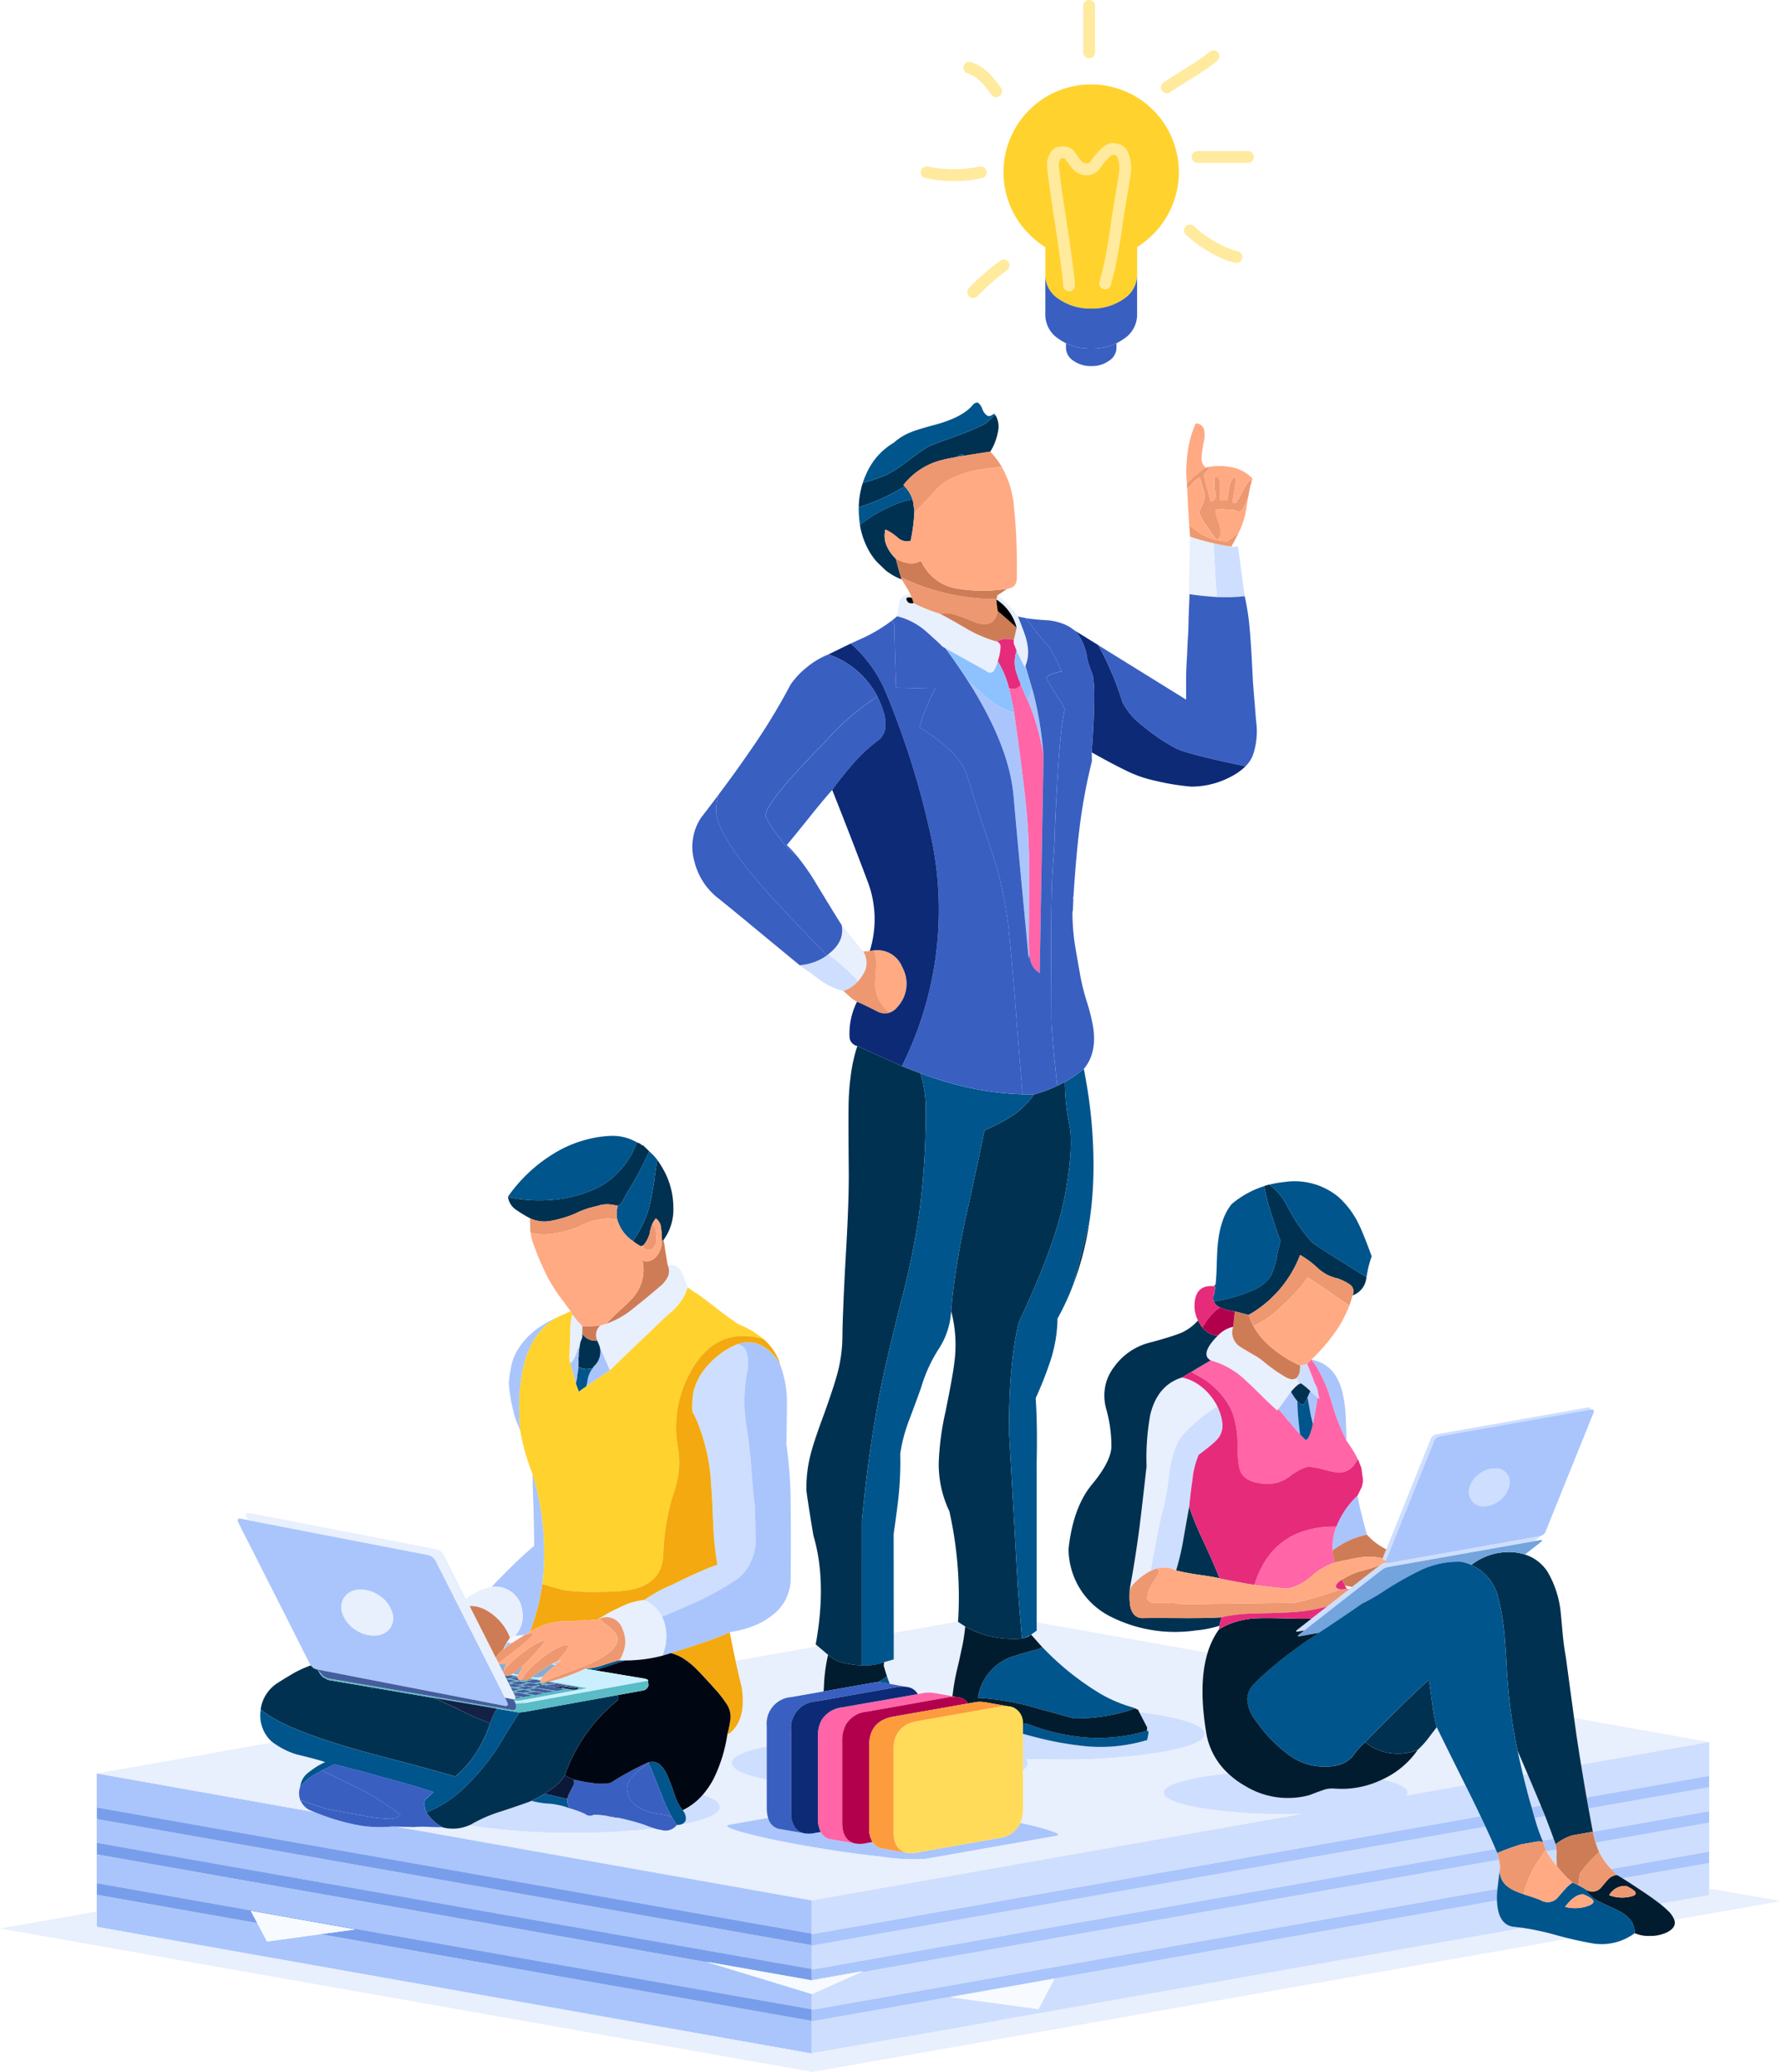 <svg xmlns="http://www.w3.org/2000/svg" xmlns:xlink="http://www.w3.org/1999/xlink" width="291.142" height="338.515" viewBox="0 0 291.142 338.515">
  <defs>
    <linearGradient id="linear-gradient" x1="-2.123" y1="0.599" x2="-0.996" y2="0.599" gradientUnits="objectBoundingBox">
      <stop offset="0" stop-color="#70dde5"/>
      <stop offset="1" stop-color="#cbefff"/>
    </linearGradient>
  </defs>
  <g id="Grupo_10032" data-name="Grupo 10032" transform="translate(-1447.027 -388.905)">
    <path id="Trazado_1692" data-name="Trazado 1692" d="M1647.354,799.848l-.145.032c.055-.134.114-.268.176-.4C1647.373,799.6,1647.362,799.724,1647.354,799.848Zm-64.92,6.412q-.657.216-1.286.482l-.032-.016a5.41,5.41,0,0,1,1.414-.53A.759.759,0,0,1,1582.434,806.259Zm-9.448-1.832a11.988,11.988,0,0,1,.643-1.221l.482-.707a8.584,8.584,0,0,0-3.632-4.339,6.4,6.4,0,0,0-1.077-.53,6.126,6.126,0,0,1,1.173.562,8.071,8.071,0,0,1,3.6,4.371l.771-.386,1.623-.177-.016.016q-1.446.931-2.153,1.35a.567.567,0,0,1-.048.032l-.659-.129a4.081,4.081,0,0,0-.562,1.044C1573.081,804.354,1573.033,804.392,1572.986,804.427Z" transform="translate(-43.716 -146.009)" fill="#f3f7ff" fill-rule="evenodd"/>
    <path id="Trazado_1693" data-name="Trazado 1693" d="M1716.255,693.129h-.016c-.279.052-.44,0-.482-.161a.256.256,0,0,1-.016-.1.946.946,0,0,1,.08-.354l.465-1.141,7.216-17.917a1.277,1.277,0,0,1,1-.868l7.777-1.382,16.873-2.989q.554-.1.5.337l-24.6,4.355a1.281,1.281,0,0,0-1,.9L1716.3,693a.293.293,0,0,0-.017.064A.314.314,0,0,0,1716.255,693.129Zm33.086,40.591,19.7-3.471v-1.864l-20.022,3.535q-.483-2.792-.9-5.367l20.954-3.7v25.036l-8.034,1.414q-1.041-.816-2.6-1.864-2.3-1.54-3.551-2.314l14.157-2.507v-1.864L1753,743.6a10.778,10.778,0,0,1-1.9-2.683.708.708,0,0,0-.033-.064,15.864,15.864,0,0,1-.578-1.543l18.544-3.278V734.17l-18.994,3.359q-.209-1.1-.4-2.169Q1749.5,734.532,1749.341,733.72ZM1629.947,598.561a5.855,5.855,0,0,1-2.41,1.591,11,11,0,0,1-3.729-1.735q-2.313-1.7-3.438-2.475.153-.013.3-.032l.129-.016c.034,0,.066-.01.1-.016a8.6,8.6,0,0,0,3.937-1.543c.069-.053.139-.106.209-.161.091.062.181.127.273.193a32.447,32.447,0,0,1,4.467,4.017Zm63.184-62.911q-.312.037-.627.064c-.1.01-.2.02-.3.032-.175.013-.351.024-.53.032a26.862,26.862,0,0,1-3.053.016q-.092-.834-.177-1.816l-.354-6.106v-.868q1.341.308,2.7.514a.538.538,0,0,1,.161.032,9.14,9.14,0,0,0,1.093,0Zm40.88,142.5a2.368,2.368,0,0,1,2.025.9,2.337,2.337,0,0,1,.289,2.185,4.52,4.52,0,0,1-4.082,3.117,2.3,2.3,0,0,1-1.993-.932,2.346,2.346,0,0,1-.354-2.185,4.19,4.19,0,0,1,1.607-2.185A4.089,4.089,0,0,1,1734.011,678.152Zm6.459,11.891-23.782,4.21a2.642,2.642,0,0,0-1.221.546l-12.6,9.834-.931.161q-.707.129-.193-.289l2.347-1.832,2.507-1.944,3.728-2.925.353-.273,4.5-3.5a3.072,3.072,0,0,1,.289-.209c.094-.046.186-.094.273-.145a2.937,2.937,0,0,1,.514-.161q.1.163.466.1l24.65-4.371a.413.413,0,0,0,.064-.016.664.664,0,0,1-.192.209Zm1.077,43.194-1.51.273q-.706-2.414-1.4-5.287l.739-.129Q1740.652,731.088,1741.548,733.238Zm2.555,7.2c.021.247.032.494.032.739q-.033.836.032,1.96a14.911,14.911,0,0,1-1.381-1.864c-.108-.179-.21-.362-.306-.546Zm-.466-1.784-1.816.321a30.423,30.423,0,0,1-1.254-3.616.5.5,0,0,0-.032-.08l1.719-.305c.046.127.094.256.144.386Q1742.965,736.8,1743.637,738.653Zm-121.275,23.156v-13.08L1702.5,734.6q-1.3.021-2.651.016a81.069,81.069,0,0,1-14.109-1q-5.849-1.029-5.85-2.507,0-1.414,5.85-2.475,2.185-.384,4.708-.627a14.727,14.727,0,0,0,2.844,2.073,13.405,13.405,0,0,0,10.445,1.446q1.317-.515,1.993-.739a4.412,4.412,0,0,1,2.12-.321,15.172,15.172,0,0,0,7.618-1.414l.176-.08q4.131.922,4.13,2.137a.858.858,0,0,1-.161.466l9.593-1.687q.227.452.466.932,1.11,2.231,2.025,4.162l-109.3,19.267v1.864L1732.5,736.693q.945,2.02,1.639,3.648l-111.745,19.7v1.768Zm0,2.218h.065l7.842-3.5L1734.7,742.092a.518.518,0,0,0,.016.08,10.809,10.809,0,0,1,.161,1.221.5.5,0,0,1-.033.161q-.1.836-.321,2.635c-.032.232-.058.456-.08.675l-112.05,19.765v1.864l111.97-19.749q.008.26.033.5.289,3.567,2.764,3.824.737.076,1.478.177l-86,15.153v.032l-30.275,5.3v-9.706Zm-12.18-106.153q2.057.193,1.735,4.017a25.028,25.028,0,0,0-.256,9.127,86.466,86.466,0,0,1,.932,8.613c.015.169.03.336.047.5q.127,1.537.209,2.619a4.4,4.4,0,0,1,.1.514q.16.932.225,5.914a8.4,8.4,0,0,1-2.041,6.2,7.03,7.03,0,0,1-1.173,1q-1.11.736-2.282,1.414a50.023,50.023,0,0,1-4.756,2.443q-3.76,1.639-5.046,2.153a6.074,6.074,0,0,0-2.892-2.732,23.407,23.407,0,0,1,4.628-2.507q2.635-1.35,4.853-2.282a16.074,16.074,0,0,1,1.864-.739,5.838,5.838,0,0,0,.61-.257v-.032a47.391,47.391,0,0,1-.674-6.235q-.16-4.307-.321-6.46-.015-.192-.032-.386a31.135,31.135,0,0,0-2.571-10.927q-.225-.449-.482-.868a12.948,12.948,0,0,1,.161-3.31,10.2,10.2,0,0,1,2.25-4.226,14.719,14.719,0,0,1,2.443-2.2A11.541,11.541,0,0,1,1610.182,657.873Zm92.013,3.471,1.156-.289q.436,1.058.788,1.993.263.684.482,1.3c.042.122.085.24.129.354q.2.635.369,1.189.147.5.258.948-.126-.085-.338-.257-.419-.353-1.172-1.061v-.016a.073.073,0,0,1-.033-.016c-.228-.214-.442-.406-.643-.578a8.854,8.854,0,0,0-.851-.643c-.04-.022-.078-.043-.113-.064l-.048.032c-.056.042-.11.084-.161.129v-.016q-.259-.494-.466-.932a1.953,1.953,0,0,0,.61-1.414q.024-.249.032-.53v-.129Zm-23.252,33.151a.763.763,0,0,1-.1.016,6.486,6.486,0,0,0-.674.225c-.139.053-.278.113-.418.177q.116-.66.241-1.366,1.286-7.07,1.993-9.481a49.543,49.543,0,0,0,.8-4.981,17.026,17.026,0,0,1,1.382-5.206,12.124,12.124,0,0,1,2.41-2.764,24.05,24.05,0,0,1,4.082-3.085,8.471,8.471,0,0,1,.354.836,8.359,8.359,0,0,1,.321,1.061.882.882,0,0,0,.016.1q.092.432.145.884a.187.187,0,0,0,0,.048,3.393,3.393,0,0,1-1.061,2.667q-.122.13-.257.257-.8.739-2.571,2.057a13.774,13.774,0,0,0-1,3.9c-.012.092-.022.183-.032.273q-.225,1.414-.515,4.242-.321,1.767-.932,5.239a40.86,40.86,0,0,1-1.221,5.239A4.327,4.327,0,0,0,1678.942,694.495Zm-22.063,32.974v-5.946q1.158.317,2.25.595a53.182,53.182,0,0,0,7.553,1.382,26.256,26.256,0,0,0,10.509-.964q.128-.643.193-.964.1-.643-.257-.546c0-.025.01-.052.016-.08.009-.053.019-.106.032-.161s.01-.078.016-.112a.42.42,0,0,0,0-.08.628.628,0,0,1,.016-.1l-1.3-2.507q1.887.229,3.6.53,7.1,1.253,7.1,3.021,0,1.735-7.1,2.989a100.667,100.667,0,0,1-17.1,1.189q-2.623,0-5.046-.08a1.057,1.057,0,0,1,.322.723Q1657.682,726.943,1656.879,727.469ZM1615,723.6v5.432q-5.72-1.178-5.721-2.764Q1609.282,724.734,1615,723.6Zm47.05,37.923-17.033,3.021,14.4,1.96Zm-60.805-27.51a10.335,10.335,0,0,0,3.31-2.539q2.8.914,2.8,2.025,0,1.736-7.1,2.989h-.016c.016-.02.032-.042.048-.064q1.189,0,1.478-.771A1.931,1.931,0,0,0,1601.247,734.009Zm-11.537,1.125a.129.129,0,0,1,.128-.064v.064a3.885,3.885,0,0,0,.8.1,1.51,1.51,0,0,0,.193.032,40.215,40.215,0,0,1,4.082,1.093q1.033.42,1.784.643a113.766,113.766,0,0,1-13.546.675,100.567,100.567,0,0,1-16.776-1.205q.162-.064.321-.145a23.221,23.221,0,0,1,5.014-2.153q4.628-1.542,4.853-1.7l.322.1a14.09,14.09,0,0,0,2.764.386,12.608,12.608,0,0,1,3.214.771,17.626,17.626,0,0,1,2.443.9,1.249,1.249,0,0,0,1.414.129A11.5,11.5,0,0,1,1589.71,735.134Z" transform="translate(-42.635 -49.333)" fill="#cedefe" fill-rule="evenodd"/>
    <path id="Trazado_1694" data-name="Trazado 1694" d="M1682.407,705.955a.341.341,0,0,1-.032-.129.63.63,0,0,1,.032-.257.321.321,0,0,1,.031-.064.3.3,0,0,1,.017-.064l7.745-19.187a1.281,1.281,0,0,1,1-.9L1715.8,681l.048-.016q.707-.128.417.643l-5.608,13.884-2.137,5.3a1.281,1.281,0,0,1-.933.852.418.418,0,0,1-.064.016l-24.65,4.371C1682.63,706.1,1682.476,706.064,1682.407,705.955Zm-93.893,74.915v5.335l-116.887-20.7V740.44h.032l26.257,4.66,9.336,1.655a35.318,35.318,0,0,0,5.994,1.912,19.989,19.989,0,0,0,6.653.45l.771.016,14.719,2.619,53.124,9.417V766.6L1471.659,746v1.9l116.855,20.6v3.889l-116.855-20.6v1.9l99.983,17.644,16.872,5.142v2.507l-116.855-20.6v1.9l26.225,4.628,1.575,2.989,8.71-1.189Zm-50.151-52.8.289.562.016.048q.449.9-.418.707l-30.5-5.914h-.032a1.714,1.714,0,0,1-1.093-.691,2.387,2.387,0,0,1-.225-.37l-4.66-9.224-6.91-13.627q-.45-.9.418-.739l1.141.225,29.391,5.689a1.9,1.9,0,0,1,1.318,1.093Zm137.568-41.973a36.835,36.835,0,0,1-2.571-6.749,24.877,24.877,0,0,0-2.3-5.287,12.218,12.218,0,0,0-.884-1.237,6.417,6.417,0,0,1,1.366.4q2.769,1.156,3.712,4.9a21.465,21.465,0,0,1,.546,4.082Q1675.868,683.619,1675.931,686.094Zm-2.281,17.933a8.85,8.85,0,0,1,.627-3.921c.016-.042.032-.085.047-.129a14.293,14.293,0,0,1,3.407-4.949q.226,1.383.707,3.246.256,1.061.836,3.15A13.8,13.8,0,0,0,1673.65,704.027Zm26.514-13.434a4.088,4.088,0,0,0-2.507.9,4.191,4.191,0,0,0-1.607,2.185,2.345,2.345,0,0,0,.354,2.185,2.3,2.3,0,0,0,1.993.932,4.519,4.519,0,0,0,4.081-3.117,2.336,2.336,0,0,0-.289-2.185A2.369,2.369,0,0,0,1700.164,690.593Zm6.524,57.126q-.214-.74-.45-1.591c-.019-.062-.034-.12-.048-.177l1.511-.273a.236.236,0,0,0,.016.064q.318.741.691,1.671Zm3.1,3.375q.169.448.337.916a8.625,8.625,0,0,1,.129.868l-1.624.289-.128-.289a8,8,0,0,1-.434-1.253c-.032-.066-.064-.136-.1-.209Zm6.862.659a14.637,14.637,0,0,1-.45-1.768v-.016l18.994-3.358v1.864Zm-1.479-7.392,20.022-3.535v1.864l-19.7,3.471Q1715.331,745.249,1715.173,744.361Zm5.865,13.209c-.375-.233-.68-.416-.916-.546q-.526-.5-.964-.98l16.038-2.844v1.864Zm-20.456-4.114a9.587,9.587,0,0,0,.273,1.077l-104.434,18.431.482-.225-8.356,1.478v-1.735l111.745-19.7C1700.393,753.009,1700.489,753.235,1700.582,753.456Zm-.065,7.729-111.97,19.749V779.07l112.05-19.765A12.593,12.593,0,0,0,1700.517,761.185Zm-153.686-95.242q-5.86,3.342-6.122,13.723a46.645,46.645,0,0,0,.145,4.724q-.515-1.221-.8-1.96-.225-.771-.707-2.86-.106-.67-.177-1.221a15.2,15.2,0,0,1-.177-1.864,28.036,28.036,0,0,1,.482-2.989,9.146,9.146,0,0,1,1.189-2.635,12.186,12.186,0,0,1,3.728-3.6A19.417,19.417,0,0,1,1546.831,665.943Zm5.817,8.356a2.093,2.093,0,0,1,.482-.611,3.184,3.184,0,0,0,.643-3.214q.868,2.089,1.768,4.082l-3.889,2.635a6.806,6.806,0,0,0,.193-.9A4.226,4.226,0,0,1,1552.648,674.3Zm-2.7,2.443-1-3.6q.161.482.578-.289a5.622,5.622,0,0,0,.643-1.51.5.5,0,0,1,.289.193c-.022.3-.032.557-.032.771a.343.343,0,0,1-.065.193c.043,0,.043.021,0,.064a7.694,7.694,0,0,1,0,1.414,8.6,8.6,0,0,1-.193,1.414v.321Q1550.077,676.195,1549.949,676.741Zm30.129,39.113a15.635,15.635,0,0,1-4.74,1.446l-.224.1q-3.026,1.275-4.949,1.864-2.257.777-4.676,1.51-.674.213-1.366.418.115-.337.209-.659a7.866,7.866,0,0,0,.048-4.869q-.161-.417-.353-.836,1.285-.514,5.046-2.153a50,50,0,0,0,4.756-2.443q1.173-.679,2.282-1.414a7,7,0,0,0,1.173-1,8.4,8.4,0,0,0,2.041-6.2q-.065-4.982-.225-5.913a4.329,4.329,0,0,0-.1-.514q-.083-1.083-.209-2.619c-.017-.163-.033-.329-.048-.5a86.436,86.436,0,0,0-.932-8.613,25.027,25.027,0,0,1,.256-9.127q.322-3.825-1.735-4.017,3.921-1.35,6.877,2.957a17.664,17.664,0,0,1,1.254,6.588q0,2.218-.1,6.717a72.1,72.1,0,0,1,.707,11.023q.064,3.664,0,11.056a7.5,7.5,0,0,1-3.15,6.042A11.114,11.114,0,0,1,1580.078,715.854Zm-37.633,1.462c-.047.038-.094.075-.145.112l-.611.289-.048.048-1.623.177a4.83,4.83,0,0,0,1.221-2.635,6.115,6.115,0,0,0-.385-2.764,4.421,4.421,0,0,0-4.692-2.571q.675-.739,3.407-3.471,2.153-2.088,3.567-3.246,0-2.088-.1-5.946-.161-4.017-.161-5.785a43.062,43.062,0,0,1,1.9,13.048,41.257,41.257,0,0,1-.289,4.917A34.981,34.981,0,0,1,1542.444,717.316Zm83.962-143.145a42,42,0,0,0-1.607-6.476q-.455-1.31-.98-2.539a11.611,11.611,0,0,0,.69-2.057q.109.36.226.739A59.275,59.275,0,0,1,1626.406,574.171Zm-4.9-7.569q.187,1.066.353,2.25.951,6.745,1.592,12.405a113.041,113.041,0,0,1,.611,13.016q-.026,6.072-.048,9-.011.615-.016,1.093a20.275,20.275,0,0,0,.1,2.169.2.2,0,0,0,0,.048c-.037.25-.073.491-.112.723-.026-.269-.053-.537-.08-.8q-.157-1.688-.305-3.31-1.3-13.554-2.089-22.481-.733-8.274-7.521-18.881c.06.061.119.12.177.177q4.676,4.591,7.424,5.11C1621.557,566.945,1621.531,566.774,1621.505,566.6Zm46.826,118.43q-.612-.677-1.607-1.848-.831-.978-1.928-2.3.381-.537,1.559-2.153c.054-.075.107-.149.161-.225s.1-.128.145-.193l.192-.241c.028.049.055.1.08.145.081.134.167.273.258.418a6.863,6.863,0,0,0,.706.964v.1q0,.325.017.707.049,1.4.289,3.535.025.191.048.386C1668.281,684.571,1668.308,684.807,1668.331,685.033Zm2.86-6.01q-.384,2.692-.755,4.339-.354-1.488-.354-1.51l-.53-2.876q.056-.115.112-.241.2-.437.354-.771Q1670.77,678.671,1671.191,679.023Zm-.417-2.234a2.13,2.13,0,0,1,.5,1.543q-.165-.554-.369-1.189Q1670.836,676.972,1670.773,676.789Zm27.88,72.344-110.107,19.428V766.7l109.3-19.267c.059.122.118.245.176.37Q1698.355,748.488,1698.654,749.133ZM1589.977,750a2.312,2.312,0,0,0,1.4,1.141l4.242.739a4.655,4.655,0,0,0,1.864-.064l.964-.177a2.3,2.3,0,0,0,1.317,1.012l4.243.739a4.628,4.628,0,0,0,1.863-.064l13.145-2.314a4.411,4.411,0,0,0,3.6-2.507q2.058.448,3.6.868,3.631,1.028,2.185,1.286l-21.372,3.76a35.347,35.347,0,0,1-7.2-.386q-5.753-.61-12.341-1.768-6.556-1.157-10.221-2.185t-2.185-1.286l6.282-1.109a2.439,2.439,0,0,0,1.656,1.784l4.242.739a4.642,4.642,0,0,0,1.864-.064Zm-78.113-35.5a5.286,5.286,0,0,0,2.185,2.539,5.111,5.111,0,0,0,3.246.836,2.875,2.875,0,0,0,2.378-1.318,2.976,2.976,0,0,0,.129-2.764,4.959,4.959,0,0,0-2.153-2.507,5.156,5.156,0,0,0-3.214-.868,3.045,3.045,0,0,0-2.41,1.35A2.962,2.962,0,0,0,1511.865,714.5Zm26.338,5.576a4.078,4.078,0,0,1,.562-1.045l.659.129Q1538.742,719.678,1538.2,720.08Z" transform="translate(-8.788 -61.774)" fill="#aac5fc" fill-rule="evenodd"/>
    <path id="Trazado_1695" data-name="Trazado 1695" d="M1726.438,722.25l-20.954,3.7q-.424-2.584-.771-4.949-.187-1.361-.37-2.668Zm-5.7,29.069a3.962,3.962,0,0,0-1.076-1.527,14.7,14.7,0,0,0-1.254-1.093l8.035-1.414v-1.093l11.731,2.057Zm-257.895-1.366v2.507l116.887,20.7v-.032l30.275-5.3v-.032l86-15.153a42.483,42.483,0,0,1,4.949,1.044q1.278.361,2.555.675l-123.653,21.79-132.829-23.429Zm33.3-18.158a1.529,1.529,0,0,0,.1.161,3.039,3.039,0,0,0,1.8,1.575q.216.091.434.177l-9.336-1.655-26.257-4.66,15.78-2.78,12.984-2.3a12.84,12.84,0,0,0,3.889,1.96q3.149.738,4.66,1.253a11.694,11.694,0,0,0-2.571,1.575,3.4,3.4,0,0,0-1.51,2.443A3.241,3.241,0,0,0,1496.135,731.795Zm33.44-16.776-11.264-22.24a1.905,1.905,0,0,0-1.318-1.093L1487.6,686l-.209-.418q-.45-.9.418-.739l10.445,2.025,20.087,3.889a1.906,1.906,0,0,1,1.317,1.093l3.535,7.006a7.69,7.69,0,0,1,.836-.578,9.308,9.308,0,0,1,3.343-1.35,4.421,4.421,0,0,1,4.692,2.571,6.117,6.117,0,0,1,.386,2.764,4.834,4.834,0,0,1-1.221,2.635l-.771.386a8.07,8.07,0,0,0-3.6-4.371,6.14,6.14,0,0,0-1.173-.562,4.975,4.975,0,0,0-1.88-.305l4.274,8.452.418.82.1.193.659,1.286.209.4.064.112.273.546.08.177.241.482.064.129.1.209.032.048.161.321.1.193.257.5.064.129.08.177.048.08.113.241.048.1a.425.425,0,0,0,.016.048l.048.112a.559.559,0,0,1,.032.305c-.025.132-.138.19-.337.177a1.336,1.336,0,0,1-.225-.032ZM1596.085,535.3h-.032q-.675-.161-.8.064v.032a.057.057,0,0,0-.064.064.732.732,0,0,0,.064.225q.256.675,1.125.482a27.459,27.459,0,0,0,4.306,1.736q1.51.771,4.4,2.475a21.448,21.448,0,0,0,4.6,1.993,1.184,1.184,0,0,1,.337.08.918.918,0,0,1,.563,1.012,7.893,7.893,0,0,1-.289,1.7l-.161.514a5.071,5.071,0,0,1-.643,1.543q-.515.643-1.35-.032-4.372-2.412-6.83-3.792a1.533,1.533,0,0,1-.418-.337q-.148-.182-2.33-2.137a11.161,11.161,0,0,0-4.885-2.6,20.463,20.463,0,0,1,.385-2.378,1.575,1.575,0,0,1,1.8-1.157Zm13.82.289.016-.064.145-.611a16.074,16.074,0,0,1,3.375,3.439q.836,2.089,1.221,3.246.16.514.225.836a9.362,9.362,0,0,1,.177,1.077,5.823,5.823,0,0,1-.4,2.925c-.031.071-.063.14-.1.209q-.482-.868-1.35-2.668l-.257-.675c-.064-.15-.129-.3-.193-.45-.005-.026-.011-.053-.017-.08a1.876,1.876,0,0,1,.017-.578,2.35,2.35,0,0,1,.1-.434q.353-1.478.354-1.575A7.737,7.737,0,0,0,1609.905,535.589Zm36.075-.4q-.521-.033-1.044-.08-1.736-.128-3.471-.386l-.1-.1.193-9.32a37.481,37.481,0,0,0,3.888,1.093v.868l.354,6.106Q1645.888,534.353,1645.98,535.188ZM1696,727.617q-.453-1.878-.9-3.953.887,2.057,1.64,3.824ZM1588.147,593.085a3.47,3.47,0,0,1-.1,3.857,6.1,6.1,0,0,1-.739,1.012l-.161-.177a32.44,32.44,0,0,0-4.467-4.017q-.138-.1-.273-.193.12-.095.241-.193,2.507-2.025,1.96-4.628.61.707,1.768,2.185Q1587.536,592.378,1588.147,593.085Zm-28.7,54.893a8.508,8.508,0,0,1-2.507,3.857,47.618,47.618,0,0,0-3.535,3.31q-1.7,1.575-6.653,6.363-.9-1.993-1.768-4.082l-.321-.739a2.13,2.13,0,0,1,.482-2.475l.964-.289a14.1,14.1,0,0,0,4.435-2.507q3.214-2.571,4.21-3.471a4.772,4.772,0,0,0,1.382-1.607,2.219,2.219,0,0,0,.032-1.993,2,2,0,0,1,2.25,1.093A21.437,21.437,0,0,1,1559.448,647.978Zm-17.515,8.87a6.5,6.5,0,0,1-.546,1.446,5.634,5.634,0,0,1-.643,1.51q-.419.771-.578.289V660a5.414,5.414,0,0,1-.032-1.414q.1-2.636.129-3.985a9.754,9.754,0,0,1,.289-2.185l.064.032c.021,0,.032.021.032.064l.257.225a.41.41,0,0,1,.1.193l.161.161a3.476,3.476,0,0,0,.193.289q.386.386.868.932v1.8a.748.748,0,0,0-.1.289Zm-30.05,79.237,2.732.08a18.813,18.813,0,0,1,2.507-.032q1.724.071,2.266.048c.028.019.054.034.08.048a6.725,6.725,0,0,0,4.274-.37,100.571,100.571,0,0,0,16.776,1.205,113.764,113.764,0,0,0,13.546-.675,6.118,6.118,0,0,0,1.044.225,2.278,2.278,0,0,0,2.491-.739h.016q7.1-1.253,7.1-2.989,0-1.111-2.8-2.025a13.65,13.65,0,0,0,1.832-2.732,24.747,24.747,0,0,0,2.186-7.135c.013-.053.024-.106.032-.161l.161.129q2.989-2.25,2.121-7.745-.468-1.814-.981-4.226l6.187-1.093,7.28-1.286,1.655,1.4a26.791,26.791,0,0,0-.643,4.467q-.028.619-.08,1.51l-5.32.932a4.335,4.335,0,0,0-3.985,4.724v3.342q-5.72,1.139-5.721,2.668,0,1.587,5.721,2.764v4.6a5.631,5.631,0,0,0,.208,1.623l-6.282,1.109q-1.478.257,2.185,1.285t10.221,2.185q6.588,1.157,12.341,1.768a35.348,35.348,0,0,0,7.2.386l21.372-3.76q1.446-.257-2.186-1.286-1.542-.419-3.6-.868a5.718,5.718,0,0,0,.418-2.282v-6.315q.8-.526.8-1.109a1.058,1.058,0,0,0-.321-.723q2.423.081,5.046.08a100.66,100.66,0,0,0,17.1-1.189q7.1-1.253,7.1-2.989,0-1.767-7.1-3.021-1.713-.3-3.6-.53l-.194-.386a5.541,5.541,0,0,0-1.125-.466,22.436,22.436,0,0,1-5.077-2.185,45.177,45.177,0,0,1-9.787-7.954l-1.366-1.543c-.043-.047-.086-.1-.128-.145l.9-.643v-1.366l27.944,4.965q-1.6,5.227-.145,13.562a11.662,11.662,0,0,0,3.519,6.187q-2.524.243-4.708.627-5.848,1.06-5.85,2.475,0,1.478,5.85,2.507a81.066,81.066,0,0,0,14.109,1q1.356,0,2.651-.016l-80.138,14.125L1526.6,738.7ZM1545.05,702.1a.721.721,0,0,1-.225.1,23.867,23.867,0,0,1,3.632-1.993,10.712,10.712,0,0,1,3.889-1.157,6.074,6.074,0,0,1,2.892,2.732q.193.418.354.836a7.867,7.867,0,0,1-.048,4.869q-.094.321-.209.659a24.354,24.354,0,0,1-6.074.787q-.468.007-.932-.016a3.294,3.294,0,0,0,.225-.482c.016-.033.032-.066.048-.1a8.4,8.4,0,0,0,.482-1.3,5.3,5.3,0,0,0,.145-.916,5.4,5.4,0,0,0-.482-2.41A2.741,2.741,0,0,0,1545.05,702.1Zm48.079,2.33,10.365-1.832.145-.032a.316.316,0,0,1,0,.048l1.189.771a30.283,30.283,0,0,1-.659,4.017q-.068.332-.145.675-.21.987-.482,2.121a36.128,36.128,0,0,0-.8,4.58l-2.989-.53h-.1a4.655,4.655,0,0,0-1.8.032l-.8.145a2.244,2.244,0,0,0-1.35-1.077,4.157,4.157,0,0,0-.739-.129l-2.475-.45q-.244-.625-.467-1.269c-.041-.125-.084-.248-.128-.37l-.4-1.35.064-.578,1.575-.45Zm65.788-41.619q.206.439.466.932-.231.176-.466.386a9.059,9.059,0,0,0-.787.836.566.566,0,0,0-.065.064l-.192.241c-.047.065-.1.129-.145.193l-.161.225q-1.178,1.617-1.559,2.153c-.1.141-.159.228-.177.257q-.964-.836-2.507-2.346-1.863-1.865-2.506-2.41a13.365,13.365,0,0,0-5.881-3.439q-1.511-.836.289-3.085a10.667,10.667,0,0,1,.884-.964,4.961,4.961,0,0,1,2.523-1.446,2.975,2.975,0,0,0-.177,1.093,2.9,2.9,0,0,0,1.527,2.314q.386.257,1.832,1.093a11.071,11.071,0,0,1,1.7,1.125,25.369,25.369,0,0,0,3.792,2.667,2.9,2.9,0,0,0,.787.273A1.08,1.08,0,0,0,1658.916,662.81Zm-23.381,31.319c-.144.059-.289.123-.434.193a10.268,10.268,0,0,0-2.99,2.362c-.129.139-.257.283-.385.434q.835-4.37,1.575-9.963.353-2.829,1.157-9.963a39.2,39.2,0,0,1,.611-8.452q1.189-4.821,5.174-6.042a7.579,7.579,0,0,1,1.736.595,8.727,8.727,0,0,1,2.764,2.2,9.623,9.623,0,0,1,1.286,1.928,24.055,24.055,0,0,0-4.082,3.085,12.13,12.13,0,0,0-2.41,2.764,17.033,17.033,0,0,0-1.382,5.206,49.47,49.47,0,0,1-.8,4.981q-.708,2.41-1.992,9.481-.125.706-.241,1.366Q1635.327,694.209,1635.535,694.129Zm51.036,35.16-9.594,1.687a.86.86,0,0,0,.161-.466q0-1.216-4.13-2.137a14.226,14.226,0,0,0,5.77-4.837,13.8,13.8,0,0,0,1.639-1.768q.964-1.286,1.479-1.928Q1682.534,721.178,1686.572,729.288ZM1615.594,704.7l-.418.289-.8.354Zm-112.517-3.246a2.962,2.962,0,0,1,.161-2.732,3.045,3.045,0,0,1,2.41-1.35,5.156,5.156,0,0,1,3.214.868,4.96,4.96,0,0,1,2.153,2.507,2.975,2.975,0,0,1-.129,2.764,2.875,2.875,0,0,1-2.378,1.318,5.111,5.111,0,0,1-3.246-.836A5.287,5.287,0,0,1,1503.077,701.456Z" transform="translate(0 -48.726)" fill="#e8effd" fill-rule="evenodd"/>
    <path id="Trazado_1696" data-name="Trazado 1696" d="M1588.532,868.956v1.9l-116.855-20.6v-1.9Zm0,5.785V876.6l-17.129-3.021.257.1-99.983-17.644v-1.9Zm0,6.589v1.9l-80.346-14.173,5.688-.771-17.033-3.021,1.061,1.993-26.225-4.628v-1.9Z" transform="translate(-8.806 -164.129)" fill="#789eeb" fill-rule="evenodd"/>
    <path id="Trazado_1697" data-name="Trazado 1697" d="M1610.424,884.714l-7.842,3.5h-.065l-16.872-5.142-.257-.1L1602.518,886h.033v-.032l8.356-1.478Zm31.784,1-2.635,4.981-14.4-1.96Zm-120.037-7.263-8.71,1.189-1.575-2.989-1.061-1.993,17.033,3.021Z" transform="translate(-22.791 -173.524)" fill="#f7faff" fill-rule="evenodd"/>
    <path id="Trazado_1698" data-name="Trazado 1698" d="M1736.787,678.7a2.129,2.129,0,0,0-.5-1.543q-.219-.618-.482-1.3-.353-.935-.788-1.993l.676-.675a12.244,12.244,0,0,1,.884,1.237,24.874,24.874,0,0,1,2.3,5.287,36.849,36.849,0,0,0,2.571,6.749,19.88,19.88,0,0,1,1.977,3.262c-.042-.082-.084-.168-.129-.257q-.16.233-.337.5a3.224,3.224,0,0,1-2.7,1.7,14.22,14.22,0,0,1-2.443-.482,14.217,14.217,0,0,0-2.443-.482,2.536,2.536,0,0,0-.819.161,9.227,9.227,0,0,0-2.2,1.253,6.243,6.243,0,0,1-3.407,1.382h-.337q-3.438-.084-4.387-1.8-.578-1-.611-4.5a14.61,14.61,0,0,0-1.028-5.849,12.982,12.982,0,0,0-6.01-5.817c-.167-.123-.333-.236-.5-.337.068-.044.138-.087.209-.129q1.407-.848,2.957-1.751a13.364,13.364,0,0,1,5.881,3.439q.642.546,2.506,2.41,1.544,1.51,2.508,2.346c.018-.03.077-.116.177-.257q1.1,1.32,1.928,2.3.995,1.172,1.607,1.848c.036.039.073.076.113.112q.72.787.835.787.563,0,1.157-2.555v-.016q.37-1.647.755-4.339c.141.115.254.2.338.257Q1736.933,679.2,1736.787,678.7Zm7.168,15.266c.045-.159.083-.319.112-.482a5.283,5.283,0,0,0,.081-.627A4.63,4.63,0,0,1,1743.954,693.964Zm-54.346-87.015a.2.2,0,0,1,0-.048,20.27,20.27,0,0,1-.1-2.169q.005-.477.016-1.093.022-2.927.048-9a112.982,112.982,0,0,0-.611-13.016q-.641-5.66-1.591-12.405-.166-1.184-.353-2.25l-.675-3.166c-.022-.082-.044-.162-.064-.241-.011-.037-.022-.075-.033-.112a1.892,1.892,0,0,0,.66.112,1.282,1.282,0,0,0,1.285-.707q.377.947.932,2.185.054.121.112.241t.1.257v-.016q.526,1.228.98,2.539a41.992,41.992,0,0,1,1.607,6.476l-.626,35.5a3.168,3.168,0,0,1-1.527-2.153A7.328,7.328,0,0,1,1689.608,606.949Zm44.4,70.126c-.139.055-.283.114-.435.177-.115.091-.233.187-.353.289q.235-.21.466-.386v.016c.051-.044.1-.087.161-.129l.048-.032C1733.93,677.032,1733.968,677.053,1734.007,677.075Zm5.48,29.278a10.915,10.915,0,0,0-3.76,2.218,8.832,8.832,0,0,1-3.857,2.025q-1.263-.083-2.619-.241-1.375-.147-2.844-.37a15.974,15.974,0,0,1,1.285-3.085,11.536,11.536,0,0,1,5.881-5.367,15.837,15.837,0,0,1,6.011-1.061h.209a8.854,8.854,0,0,0-.627,3.921A16.514,16.514,0,0,0,1739.487,706.353Zm-78.354,45.894-4.242-.739a2.312,2.312,0,0,1-1.4-1.141,4.735,4.735,0,0,1-.466-2.266v-13.37a5.308,5.308,0,0,1,.61-2.651,4.555,4.555,0,0,1,3.375-2.073l12.342-2.169.8-.145a4.656,4.656,0,0,1,1.8-.032h.1l2.989.53.579.113a4.369,4.369,0,0,0-.594-.016,6.5,6.5,0,0,0-.884.113L1663,730.714a4.4,4.4,0,0,0-3.439,2.2,5.339,5.339,0,0,0-.547,2.523v13.37a6.12,6.12,0,0,0,.065.916,3.41,3.41,0,0,0,.643,1.687A2.518,2.518,0,0,0,1661.133,752.247Z" transform="translate(-74.304 -62.14)" fill="#ff65a7" fill-rule="evenodd"/>
    <path id="Trazado_1699" data-name="Trazado 1699" d="M1728.028,707.264q.184,1.307.37,2.668.347,2.365.771,4.949t.9,5.367q.159.888.321,1.8.154.812.305,1.639.193,1.066.4,2.169v.016c-.042,0-.084,0-.129,0l-3.263.579a8.329,8.329,0,0,0-2.683,1.446q-.169-.468-.337-.916-.672-1.855-1.238-3.294c-.05-.13-.1-.259-.144-.386q-.374-.93-.691-1.671a.231.231,0,0,1-.016-.064q-.9-2.149-2.169-5.142-.752-1.767-1.64-3.825-.736-3.448-1.205-7.2-.4-3.274-.594-6.781-.094-2-.241-3.728a40.757,40.757,0,0,0-1.141-7.424,8.58,8.58,0,0,0-1.189-2.571,7.857,7.857,0,0,0-3.182-2.635,9.907,9.907,0,0,1,6.621-2.089,8.509,8.509,0,0,1,2.137.386,6.85,6.85,0,0,1,3.745,2.892,16.426,16.426,0,0,1,2.121,6.717q.066.61.321,3.5.067.649.129,1.221.172,1.356.353,2.282.235,1.734.482,3.583Q1727.565,703.841,1728.028,707.264ZM1571.69,623.575a.639.639,0,0,0-.1-.016,8.986,8.986,0,0,0-.964-.177,4.8,4.8,0,0,0-2.266.225l-.112.032a14.571,14.571,0,0,0-3.6,1.253,19.513,19.513,0,0,1-3.76,1.125,5.508,5.508,0,0,1-3.5-.386,20.338,20.338,0,0,1-2.282-1.382,3,3,0,0,1-1.35-2.089,1.228,1.228,0,0,1,.386.064,23.5,23.5,0,0,0,6.749.386,20.927,20.927,0,0,0,7.488-1.977,12.5,12.5,0,0,0,2.668-1.816q.284-.268.546-.53a15.768,15.768,0,0,0,1.35-1.559,14.641,14.641,0,0,0,1.125-1.768q.257-.611.45-1a3.764,3.764,0,0,1,.322-.739,1.419,1.419,0,0,0,.354.129,1.3,1.3,0,0,1,.45.354q.032-.064.193,0,.482.45,1,.964-.8,1.767-1.639,3.375t-1.7,2.957q-.836,1.446-1.157,2.089A1.1,1.1,0,0,1,1571.69,623.575Zm39.916,75.108a16.775,16.775,0,0,1-3.535-.546,5.068,5.068,0,0,1-1.992-1.189l-1.655-1.4-.37-.305q1.866-10.206-.369-17.773-.761-4.481-1.141-7.263a21.56,21.56,0,0,1,.8-6.46q.578-2.121,2.089-6.171l.063-.177.692-1.961c.025-.087.052-.172.08-.257.005-.01.011-.021.016-.032q.83-2.409,1.205-3.776a23.739,23.739,0,0,0,.932-6.46q.012-1.519.1-3.744.134-3.9.482-9.979.514-8.807.45-13.723-.064-6.716-.032-10.092.034-2.109.225-3.969c.028-.211.055-.42.08-.627q.167-1.435.433-2.716c.028-.112.055-.225.08-.338a21.6,21.6,0,0,1,.627-2.25l7.279,3.278q1.016.412,1.992.787.539.2,1.061.386c.048.184.1.372.145.563a20.642,20.642,0,0,1,.707,4.789,126.813,126.813,0,0,1-1.156,18.126,131.924,131.924,0,0,1-2.764,13.37q-.65,2.566-1.189,4.773-1.559,6.334-2.25,9.786a214.784,214.784,0,0,0-3.086,21.822Zm5.528-180.843q.128.386.482,1.768c.005.017.01.034.016.048l.193.659q.094.314.177.578h.016c.037.127.074.245.113.354a9.976,9.976,0,0,1-1.575-.755q-.255-.174-.611-.4c-.128-.089-.257-.179-.385-.273l-1.478-1.414-.08-.1c-.035-.039-.068-.076-.1-.112a1.811,1.811,0,0,1-.129-.145c-.03-.042-.062-.085-.1-.129s-.063-.083-.1-.129-.064-.084-.1-.128l-.08-.113c-.039-.055-.077-.108-.113-.161l-.064-.1c-.029-.038-.056-.075-.08-.113s-.067-.1-.1-.145a12.9,12.9,0,0,1-1.751-4.692q.12-.1.241-.193a22.443,22.443,0,0,1,4.628-2.764,14.909,14.909,0,0,1,3.7-1.221c.046.14.089.285.128.434l.193,1.4c0,.045,0,.088,0,.129q0,.1,0,.209a28.375,28.375,0,0,1-.611,4.612,2.283,2.283,0,0,1-2.153-.578,8.3,8.3,0,0,0-1.961-1.286,4.038,4.038,0,0,0,.194,2.635A6.585,6.585,0,0,0,1617.134,517.839Zm1.478-11.795q-.523.3-1.028.579a31.691,31.691,0,0,1-6.492,2.812,13.538,13.538,0,0,1,.433-3.182c.009-.046.019-.095.033-.145s.033-.107.048-.161.031-.12.049-.177.032-.1.048-.145.031-.109.048-.161a28.207,28.207,0,0,0,3.711-1.253,16.75,16.75,0,0,0,3.214-2.025q2.54-1.9,3.761-2.635.385-.225,4.435-1.7a34.768,34.768,0,0,0,4.886-2.057,18.958,18.958,0,0,0,1.607-1.462,2.223,2.223,0,0,1,.176.241,3.7,3.7,0,0,1,.306,2.539l-.016.1a9.4,9.4,0,0,1-1.237,3.15q-2.555.383-4.29.675a1.042,1.042,0,0,1-.338-.273q-.494.249-1.013.5-1.646.29-2.169.45a11.383,11.383,0,0,0-6.395,4.114C1618.466,505.892,1618.541,505.967,1618.613,506.044Zm-41.234,120.423a6.909,6.909,0,0,0-.482,1.7,5.145,5.145,0,0,1-1.028,1.9,1.019,1.019,0,0,0-.386.129,8.22,8.22,0,0,1-1.318-.868,17.84,17.84,0,0,0,2.635-5.4q.386-1.511.836-4.275.289-2.347.514-3.5h.064a18,18,0,0,1,1.254,2.089,12.806,12.806,0,0,1,1.318,5.624,8.435,8.435,0,0,1-1.607,5.3l-.257.193a17.6,17.6,0,0,0-.129-1.993,2.215,2.215,0,0,0-.868-1.735A4.307,4.307,0,0,0,1577.379,626.468Zm-11.474,18.03a2.616,2.616,0,0,0,2.443,1.125l.321.739a3.184,3.184,0,0,1-.643,3.214,2.1,2.1,0,0,0-.482.611,4.3,4.3,0,0,0-.707.064,2.31,2.31,0,0,1-1.382-.289.789.789,0,0,0-.193-.1,7.715,7.715,0,0,0,0-1.414c.043-.043.043-.064,0-.064a.344.344,0,0,0,.064-.193c0-.215.01-.471.032-.771a12.3,12.3,0,0,1,.257-1.639l.193-.45a.753.753,0,0,1,.1-.289Zm128.152-9.015-.017.08a3.378,3.378,0,0,1-2.25,2.667,1.368,1.368,0,0,0-.482-1.832,9.127,9.127,0,0,0-1.864-.932,6.816,6.816,0,0,1-3.279-1.671,15.9,15.9,0,0,0-2.924-2.185q-.275.711-.595,1.4a19.744,19.744,0,0,1-2.571,4.017l-.177.209q-.358.415-.738.8a18.312,18.312,0,0,1-4.339,3.375l-.611-.161q-.8-.209-1.639-.418a8.788,8.788,0,0,1-2.443-.659h-.016c-.05-.026-.1-.053-.145-.08a1.854,1.854,0,0,1-.836-.884,26.871,26.871,0,0,0,3.615-.819l.306-.1a22.892,22.892,0,0,0,2.635-1,6.056,6.056,0,0,0,2.475-1.864,4.716,4.716,0,0,0,.449-.707,13.978,13.978,0,0,0,.9-3.182q.27-1.244.53-2.218-.606-1.519-1.3-3.792a34.846,34.846,0,0,1-1.382-5.174q.405-.134.82-.241h.016a10.162,10.162,0,0,1,3.021,3.648,26.163,26.163,0,0,0,4.049,5.849q2.025,1.446,8.581,5.464l.241.161C1694.08,635.321,1694.069,635.4,1694.058,635.482Zm-24.634.916c-.017.118-.033.236-.049.354a1.921,1.921,0,0,0-.208-.032A3.331,3.331,0,0,1,1669.424,636.4Zm-31.64,57.9a16.956,16.956,0,0,1-4.645-.273,14.435,14.435,0,0,1-4.627-1.7l-1.189-.771a.316.316,0,0,0,0-.048c.008-.123.019-.246.031-.37a64.249,64.249,0,0,0-1.446-17.644,17.755,17.755,0,0,1-1.735-8.067,45.232,45.232,0,0,1,1.092-8.163q1.254-6.138,1.479-8.26a21.65,21.65,0,0,0-.546-8.227q.284-3.649,1.028-8.163.518-3.12,1.253-6.653,2.186-9.77,3.15-14.687a33.038,33.038,0,0,0,4.467-2.346,12.727,12.727,0,0,0,3.631-3.535q.639-.18,1.254-.386a23.434,23.434,0,0,0,2.555-1.028q.644-.3,1.253-.643a37,37,0,0,0,.74,7.054q.627,3.139-.4,9.561-.142.9-.321,1.88-1.438,7.852-7.521,20.713-1.64,6.46-1.639,17.773l1.446,25.454q.205,2.858.418,5.383Q1637.645,692.793,1637.783,694.3Zm11.056-68.407a48.952,48.952,0,0,1-3.214,11.907q.278-.7.546-1.414.244-.941.5-1.912Q1648.047,629.207,1648.839,625.889Zm6.572,60.163q-.038.617-.048,1.141a10.726,10.726,0,0,0,.08,1.591c.006.027.011.054.016.08a2.689,2.689,0,0,0,.048.273q.45,1.832,2.056,1.8,1.414-.033,6.428,0,.874.007,1.672,0,2.848,0,4.756-.129a8.3,8.3,0,0,0-.369,1.382,17.481,17.481,0,0,1-3.9.771,23.4,23.4,0,0,1-14.173-2.41,12.416,12.416,0,0,1-6.588-10.927q.739-6.749,3.792-10.477,3.117-3.727,3.214-6.2a22.325,22.325,0,0,0-.868-6.235,8.035,8.035,0,0,1-.1-3.841,7.735,7.735,0,0,1,1.414-2.973,10.252,10.252,0,0,1,5.753-3.953q.818-.217,1.542-.418,2.359-.671,3.664-1.189a8.111,8.111,0,0,0,2.748-2.025,7.518,7.518,0,0,0,.434.707,1.742,1.742,0,0,0,.321.45,3.377,3.377,0,0,0,2.491,1.318,10.739,10.739,0,0,0-.884.964q-1.8,2.25-.289,3.085-1.55.9-2.957,1.752c-.071.042-.141.085-.209.129q-.787.464-1.526.916-3.986,1.221-5.174,6.042a39.207,39.207,0,0,0-.611,8.452q-.8,7.135-1.157,9.963Q1656.247,681.681,1655.411,686.052Zm29.037-31.19q-.548,1.205-.723,1.205a1.081,1.081,0,0,1-.675-.321,3.165,3.165,0,0,1-.258-.257,6.844,6.844,0,0,1-.706-.964c-.091-.145-.177-.284-.258-.418-.026-.048-.052-.1-.08-.145a.564.564,0,0,1,.065-.064,9.118,9.118,0,0,1,.787-.836c.12-.1.238-.2.353-.289.152-.063.3-.122.435-.177a8.887,8.887,0,0,1,.851.643q.3.259.643.579a.072.072,0,0,0,.033.016v.016q-.15.335-.354.771Q1684.5,654.747,1684.448,654.862Zm-14.382,29.583q-1.029-.257-3.6-.611l-.8-.129q-1.679-.284-2.7-.546a40.878,40.878,0,0,0,1.221-5.239q.61-3.471.931-5.239.213.721.547,1.607.679,1.808,1.864,4.306,1.22,2.629,1.928,4.323Q1669.833,683.812,1670.066,684.445Zm35.513,24.329q-.515.642-1.478,1.928a13.8,13.8,0,0,1-1.639,1.768,8.607,8.607,0,0,1-4.5.514,7.728,7.728,0,0,1-4.082-1.768q3.981-4.142,8.6-8.517.894-.844,1.816-1.7.119.791.305,2.089.105.818.241,1.832A31.75,31.75,0,0,0,1705.58,708.774Zm-149.926-2.442a6.449,6.449,0,0,0,1.157-.129l14.944-2.7q.032.381.032.8a26.976,26.976,0,0,0-8.742,12.341,6.871,6.871,0,0,1-.691.916,10.005,10.005,0,0,1-1.752,1.495,9.725,9.725,0,0,1-.868.578,21.559,21.559,0,0,1-2.121,1.157q-.226.161-4.853,1.7a23.226,23.226,0,0,0-5.014,2.153q-.159.081-.321.145a6.725,6.725,0,0,1-4.275.37c-.026-.014-.052-.03-.08-.048a6.435,6.435,0,0,1-2.137-1.719,7.314,7.314,0,0,1-.514-.707,1.312,1.312,0,0,0,.145-.064,18.719,18.719,0,0,0,5.753-3.68,37.308,37.308,0,0,0,5.865-7.022Q1554.438,708.126,1555.653,706.332Zm-4.821,1.768-.032.1a20.847,20.847,0,0,1-3.31,6.235,18.8,18.8,0,0,1-2.346,2.378q-6.262-1.781-12.47-3.375-6.477-1.713-10.911-3.326-6.224-2.245-8.437-4.29a6.093,6.093,0,0,1,2.86-4.339q.643-.418,2.25-1.382a17.728,17.728,0,0,1,3.085-1.43,1.715,1.715,0,0,0,1.093.691h.032l.032.064.418.739.482.482.385.161.322.225,7.006,1.189a.4.4,0,0,1-.032.257,5.219,5.219,0,0,1,.659-.145l9.625,1.639q.867.375,1.928.852,1.046.481,2.282,1.061h.016A38.262,38.262,0,0,0,1550.833,708.1Z" transform="translate(-23.684 -37.661)" fill="#003151" fill-rule="evenodd"/>
    <path id="Trazado_1700" data-name="Trazado 1700" d="M1780.552,795.532l-3.053.546q-.707.129-.192-.289l.835-.643,12.6-9.834a2.644,2.644,0,0,1,1.221-.546l23.782-4.21.868-.161q.707-.1.193.321l-2.588,2.025a8.506,8.506,0,0,0-2.136-.386,9.909,9.909,0,0,0-6.621,2.089,8.3,8.3,0,0,0-1.67-.514,14.535,14.535,0,0,0-6.556,1.35,55.923,55.923,0,0,0-5.914,3.342,31.9,31.9,0,0,1-3.728,2.153q-.953.668-2.218,1.527Q1783.358,793.676,1780.552,795.532Z" transform="translate(-117.908 -139.845)" fill="#73a4de" fill-rule="evenodd"/>
    <path id="Trazado_1701" data-name="Trazado 1701" d="M1729.877,734.155a5.262,5.262,0,0,0,2.089,1.928q.226.128,2.668,1.253c.268.123.513.247.739.37a5.777,5.777,0,0,1,1.542,1.109,3.1,3.1,0,0,1,.868,1.494,3.86,3.86,0,0,1,.128,1.012,9.1,9.1,0,0,1-6.717,1.7q-2.012-.355-4.033-.836-1.276-.315-2.555-.675a42.492,42.492,0,0,0-4.949-1.044q-.742-.1-1.478-.177-2.474-.257-2.764-3.825-.025-.238-.033-.5a12.561,12.561,0,0,1,.08-1.88c.022-.219.049-.443.08-.675q.226-1.8.321-2.635a3.239,3.239,0,0,0,1.366,3,6.348,6.348,0,0,0,.884.53,13.5,13.5,0,0,0,1.672.659c.136.046.275.095.417.145q.115.03.226.064,1.671.547,2.218.8a2.163,2.163,0,0,0,2.764-.578q.739-.868,1.125-1.286c.044-.049.088-.1.129-.145a5.373,5.373,0,0,1,1.092-.916q.511.229.949.45l.161.08Q1729.436,733.883,1729.877,734.155ZM1568.349,611.273a18.575,18.575,0,0,1,1.9-.209,8.331,8.331,0,0,1,1.318.016,7.908,7.908,0,0,1,3.246,1.044,3.751,3.751,0,0,0-.321.739q-.193.386-.45,1a14.63,14.63,0,0,1-1.125,1.768,15.787,15.787,0,0,1-1.35,1.559q-.262.262-.547.53a12.5,12.5,0,0,1-2.667,1.816,20.924,20.924,0,0,1-7.488,1.977,23.5,23.5,0,0,1-6.749-.386,1.226,1.226,0,0,0-.386-.064v-.1a25.026,25.026,0,0,1,7.2-6.846A19.7,19.7,0,0,1,1568.349,611.273Zm47.179-92.559c.129.094.257.185.385.273q.357.228.611.4A9.751,9.751,0,0,1,1615.529,518.714Zm4.435-11.216q-.059-.224-.129-.434a14.908,14.908,0,0,0-3.7,1.221,22.452,22.452,0,0,0-4.628,2.764q-.12.095-.241.193a16.905,16.905,0,0,1-.177-1.7q-.038-.61-.031-1.205a31.685,31.685,0,0,0,6.492-2.812q.505-.283,1.028-.579A5.41,5.41,0,0,1,1619.964,507.5Zm13.546-14.029a2.232,2.232,0,0,0-.176-.241,19.019,19.019,0,0,1-1.607,1.462,34.8,34.8,0,0,1-4.886,2.057q-4.048,1.478-4.434,1.7-1.222.74-3.761,2.635a16.749,16.749,0,0,1-3.214,2.025,28.207,28.207,0,0,1-3.711,1.253,12.764,12.764,0,0,1,.594-1.511,10.942,10.942,0,0,1,4.467-5.046,9.419,9.419,0,0,1,3.085-1.832q1-.386,3.5-1.061,4.66-1.222,6.363-3.31.58-.579.964-.225a2.42,2.42,0,0,1,.611,1.028,2.085,2.085,0,0,0,.707.932q.449.321,1.157-.289A1.887,1.887,0,0,1,1633.509,493.469Zm81.648,234.1q-.693-1.628-1.639-3.648-.3-.645-.627-1.334c-.058-.125-.117-.247-.176-.37q-.915-1.93-2.025-4.162l-.466-.932q-4.038-8.11-4.676-9.449a31.758,31.758,0,0,1-.739-3.857q-.136-1.014-.241-1.832-.187-1.3-.305-2.089-.923.86-1.816,1.7-4.616,4.374-8.6,8.517a11.682,11.682,0,0,0-2.024,2.282,5.1,5.1,0,0,1-3.343,1.639,9.886,9.886,0,0,1-6.974-1.735,23.718,23.718,0,0,1-5.5-5.624,6.461,6.461,0,0,1-1.446-3.567,3.682,3.682,0,0,1,1.029-2.443,44.969,44.969,0,0,1,3.519-3.2q2.146-1.779,4.852-3.68c.051-.032.1-.064.145-.1q1.145-.754,2.185-1.446,2.807-1.856,4.821-3.23,1.266-.858,2.218-1.527a31.9,31.9,0,0,0,3.727-2.153,55.932,55.932,0,0,1,5.914-3.342,14.536,14.536,0,0,1,6.556-1.35,8.309,8.309,0,0,1,1.671.514,7.861,7.861,0,0,1,3.182,2.635,8.583,8.583,0,0,1,1.189,2.571,40.757,40.757,0,0,1,1.141,7.424q.146,1.727.241,3.728.195,3.507.594,6.781.469,3.752,1.205,7.2.448,2.074.9,3.953.693,2.872,1.4,5.287c.014.057.03.115.048.177q.236.851.45,1.591a.507.507,0,0,1,.032.08,30.45,30.45,0,0,0,1.253,3.616c.032.073.064.143.1.209a5.526,5.526,0,0,0-.9-.064l-2.732.482-.193.064a36.365,36.365,0,0,0-3.664,1.35C1715.355,728.02,1715.258,727.794,1715.158,727.566Zm14.3,7.392q-1.414.033-2.925,2.057a6.2,6.2,0,0,0,3.857-.193Q1732.288,736.083,1729.46,734.958Zm-102.539-234.8q.52-.25,1.013-.5a1.043,1.043,0,0,0,.338.273Q1627.518,500.048,1626.921,500.154Zm-48.737,114.9h-.064q-.225,1.157-.514,3.5-.45,2.763-.836,4.274a17.842,17.842,0,0,1-2.635,5.4,6.26,6.26,0,0,1-2.539-3.471,5.15,5.15,0,0,1,.064-2.282,1.1,1.1,0,0,0,.643-.482q.321-.642,1.157-2.089.868-1.35,1.7-2.957t1.639-3.375A8.16,8.16,0,0,1,1578.183,615.049Zm-12.952,33.713a.794.794,0,0,1,.193.1,2.309,2.309,0,0,0,1.382.289,4.3,4.3,0,0,1,.707-.064,4.227,4.227,0,0,0-.8,1.993,6.806,6.806,0,0,1-.193.9l-1.221.868-.482-1.318q.128-.547.225-1.028v-.321A8.6,8.6,0,0,0,1565.232,648.763ZM1669.393,635.3q.108-1.012.161-2.25.064-2.57.161-3.824.354-4.628,2.314-7.038a15.529,15.529,0,0,1,3.921-2.41,14.426,14.426,0,0,1,1.382-.514,34.827,34.827,0,0,0,1.382,5.174q.7,2.273,1.3,3.792-.26.974-.53,2.218a14,14,0,0,1-.9,3.182,4.733,4.733,0,0,1-.449.707,6.057,6.057,0,0,1-2.475,1.864,22.892,22.892,0,0,1-2.635,1l-.306.1a26.882,26.882,0,0,1-3.615.819,1.766,1.766,0,0,1,.065-1.3q.1-.529.176-1.157C1669.36,635.533,1669.375,635.414,1669.393,635.3Zm24.634-.916q.017-.121.032-.241l-.241-.161q-6.556-4.018-8.581-5.464a26.164,26.164,0,0,1-4.049-5.849,10.161,10.161,0,0,0-3.021-3.648,16.953,16.953,0,0,1,2.506-.434,11.239,11.239,0,0,1,8.838,2.475,14.35,14.35,0,0,1,3.311,4.467q.771,1.574,2.089,5.206A18.322,18.322,0,0,0,1694.027,634.381Zm-53.88,32.122v25.389l-.9.643-1.221.643a.276.276,0,0,1-.064,0c-.072.009-.142.014-.209.016q-.139-1.5-.273-3.15-.213-2.525-.418-5.383l-1.446-25.454q0-11.312,1.639-17.773,6.082-12.862,7.52-20.713.179-.977.321-1.88,1.028-6.421.4-9.561a37,37,0,0,1-.74-7.054q.477-.261.933-.546a19.343,19.343,0,0,0,2.169-1.575q.154.791.289,1.575a79.3,79.3,0,0,1,1.286,14.639q-.013,2.356-.193,4.644c-.007.087-.013.172-.016.257q-.151,1.765-.4,3.455c-.006.04-.011.078-.016.112q-.792,3.318-2.169,8.581-.255.971-.5,1.912-.269.712-.546,1.414a44.647,44.647,0,0,1-1.944,4.033c-.035.053-.067.107-.1.161a23.208,23.208,0,0,1-1.092,6.717,59.07,59.07,0,0,1-2.475,6.3q.3,4.314.161,10.638c0,.1,0,.2,0,.305Zm-.451-62.22a12.73,12.73,0,0,1-3.631,3.535,33.048,33.048,0,0,1-4.467,2.346q-.964,4.917-3.15,14.687-.735,3.533-1.253,6.653-.743,4.514-1.028,8.163a12.631,12.631,0,0,1-2.058,6.235,24.04,24.04,0,0,0-2.763,5.978q-.16.579-1.993,5.464a26.258,26.258,0,0,0-1.511,5.624,55.467,55.467,0,0,1-.449,8.517q-.169,1.385-.627,4.6l.016,16.182v4.323l-1.575.45a9.012,9.012,0,0,1-3.632.546V674.056a214.776,214.776,0,0,1,3.086-21.822q.69-3.453,2.25-9.786.54-2.207,1.189-4.773a131.886,131.886,0,0,0,2.764-13.37,126.815,126.815,0,0,0,1.156-18.126,20.642,20.642,0,0,0-.707-4.789c-.047-.191-.1-.379-.145-.562q1.256.46,2.458.852.618.2,1.222.386a49.508,49.508,0,0,0,13.466,2.218Q1639.009,604.3,1639.7,604.283Zm44.721,49.477.53,2.876q0,.022.354,1.51v.016q-.595,2.555-1.157,2.555-.116,0-.836-.787c-.039-.036-.076-.073-.113-.112-.023-.226-.05-.462-.08-.707q-.023-.195-.048-.386-.241-2.136-.289-3.535-.016-.382-.017-.707v-.1a3.135,3.135,0,0,0,.258.257,1.08,1.08,0,0,0,.675.321Q1683.87,654.965,1684.417,653.76Zm-27.688,51.068q-.243-.126-.513-.241-.587.224-1.205.418a29.186,29.186,0,0,1-8.79,1.221q-2.989-.836-6.106-1.671a.907.907,0,0,1-.1-.032,40.055,40.055,0,0,0-9.481-1.639,8.448,8.448,0,0,1,6.235-6.942q1.318-.417,3.5-1a3.85,3.85,0,0,0,.787-.37q-.161-.172-.321-.354a45.173,45.173,0,0,0,9.787,7.954,22.437,22.437,0,0,0,5.077,2.185A5.545,5.545,0,0,1,1656.729,704.828Zm1.415,3.423q.354-.1.257.546c-.042.214-.107.535-.193.964a26.256,26.256,0,0,1-10.509.964,53.159,53.159,0,0,1-7.552-1.382q-1.091-.277-2.25-.595v-1.141c0-.2-.005-.394-.016-.578q.48.054.884.129.69.266,1.382.5a32.807,32.807,0,0,0,8.2,1.687A27.565,27.565,0,0,0,1658.144,708.251Zm-42.472-8.918q.224.644.467,1.269l-1.093-.193h-.1a3.519,3.519,0,0,0-.867-.064,10.829,10.829,0,0,0,1.028-.578A3.873,3.873,0,0,0,1615.672,699.333Zm-42.76-2.571q-2.683.845-4.933,1.623l-1.607-.273a.145.145,0,0,0,.048-.016,9.908,9.908,0,0,0,3.053-.643q1.735-.546,2.218-.675h.032l.257-.032Q1572.444,696.768,1572.913,696.762ZM1550.8,707a11.687,11.687,0,0,1,1.109-2.362l2.716.466a3.274,3.274,0,0,0,1,.129q-1.215,1.794-3.471,5.592a37.315,37.315,0,0,1-5.865,7.022,18.718,18.718,0,0,1-5.753,3.68,1.3,1.3,0,0,1-.145.064,3.323,3.323,0,0,1-.257-2.025l1.414-1.3q-5.126-1.639-8.388-2.426-.836-.258-2.41-.707-1.543-.418-3.118-.8-1.446-.418-2.314-.578-1.19.578-2.025,1-.514.289-.964.514a8.52,8.52,0,0,0-2.571,2.121,3.4,3.4,0,0,1,1.51-2.443,11.682,11.682,0,0,1,2.571-1.575q-1.511-.514-4.66-1.253a12.839,12.839,0,0,1-3.889-1.96c-.11-.082-.217-.168-.321-.257a5.8,5.8,0,0,1-1.7-4.853,1.635,1.635,0,0,0,.032-.321q2.213,2.045,8.436,4.291,4.434,1.613,10.911,3.326,6.207,1.594,12.47,3.375a18.791,18.791,0,0,0,2.346-2.378,20.843,20.843,0,0,0,3.31-6.235Zm30.5,16.648q-.417-.643-.836-1.35a24.816,24.816,0,0,1-1.671-3.664q-.287-.741-.546-1.382-1.111-2.831-1.607-3.824,2.056-.675,3.342,2.635.239.538.595,1.527.209.6.466,1.366a8.548,8.548,0,0,0,1.221,2.282,1.931,1.931,0,0,1,.514,1.639Q1582.49,723.645,1581.3,723.645Zm-23.718-3.953a21.563,21.563,0,0,0,2.121-1.157q.61.129,1.318.289,1.478.353,2.41.546a2.057,2.057,0,0,0,.45,1.575,12.607,12.607,0,0,0-3.214-.771,14.1,14.1,0,0,1-2.764-.386Z" transform="translate(-23.653 -36.559)" fill="#00558c" fill-rule="evenodd"/>
    <path id="Trazado_1702" data-name="Trazado 1702" d="M1786.164,842.179c.237.13.541.314.917.546q1.252.774,3.551,2.314,1.562,1.047,2.6,1.864a14.711,14.711,0,0,1,1.254,1.093,3.964,3.964,0,0,1,1.076,1.527q.42,1.317-1.43,2.137a6.243,6.243,0,0,1-2.539.482,5.7,5.7,0,0,1-2.507-.45,3.86,3.86,0,0,0-.129-1.012,3.1,3.1,0,0,0-.868-1.494,5.776,5.776,0,0,0-1.542-1.109c-.226-.123-.471-.247-.739-.37q-2.443-1.124-2.667-1.253a5.262,5.262,0,0,1-2.089-1.928,1.877,1.877,0,0,0,2.668-.45l.771-.9c.162-.184.258-.291.289-.321A2.393,2.393,0,0,1,1786.164,842.179Zm-38.325-15.6-.176.08a15.172,15.172,0,0,1-7.618,1.414,4.412,4.412,0,0,0-2.12.321q-.676.225-1.993.739a13.405,13.405,0,0,1-10.445-1.446,14.725,14.725,0,0,1-2.844-2.073,11.664,11.664,0,0,1-3.519-6.187q-1.454-8.336.145-13.562a14.225,14.225,0,0,1,.643-1.7,11.576,11.576,0,0,1,1.205-2.089,10.485,10.485,0,0,1,1.318-.723,13.637,13.637,0,0,1,4.307-1.077q1.454-.117,5.255-.016c.263,0,.537.008.819.016q1.968.084,3.472,0l-2.347,1.832q-.514.417.194.289l.931-.161-.835.643q-.515.418.192.289l3.053-.546q-1.039.692-2.185,1.446c-.046.032-.095.064-.145.1q-2.705,1.9-4.852,3.68a44.958,44.958,0,0,0-3.519,3.2,3.683,3.683,0,0,0-1.029,2.442,6.462,6.462,0,0,0,1.446,3.567,23.72,23.72,0,0,0,5.5,5.624,9.886,9.886,0,0,0,6.974,1.735,5.1,5.1,0,0,0,3.343-1.639,11.69,11.69,0,0,1,2.024-2.282,7.73,7.73,0,0,0,4.082,1.768,8.607,8.607,0,0,0,4.5-.514A14.226,14.226,0,0,1,1747.839,826.576Zm39.868,17.4a2.992,2.992,0,0,0-2.8,1.51,5.9,5.9,0,0,0,3.632.193Q1790.311,845.233,1787.708,843.979Zm-130.482-37.763a5.068,5.068,0,0,0,1.992,1.189,16.775,16.775,0,0,0,3.535.546,9.011,9.011,0,0,0,3.632-.546l-.064.578.4,1.35c.044.122.087.245.128.37a3.882,3.882,0,0,1-.562.434,10.834,10.834,0,0,1-1.028.578,5.3,5.3,0,0,0-.932.1l-7.826,1.382q.053-.892.08-1.51A26.765,26.765,0,0,1,1657.225,806.216Zm31.7-2.651c.067,0,.137-.007.209-.016a.268.268,0,0,0,.064,0l.8-.354.418-.289c.042.049.085.1.128.145l1.366,1.543q.16.181.321.353a3.845,3.845,0,0,1-.787.37q-2.186.579-3.5,1a8.448,8.448,0,0,0-6.236,6.942,40.055,40.055,0,0,1,9.481,1.639.881.881,0,0,0,.1.032q3.117.836,6.106,1.671a29.186,29.186,0,0,0,8.79-1.221q.618-.194,1.205-.418c.181.076.352.157.514.241l.193.386,1.3,2.507a.628.628,0,0,0-.016.1.4.4,0,0,1,0,.08c-.006.035-.01.072-.016.112s-.023.108-.032.161c-.006.028-.011.055-.016.08a27.568,27.568,0,0,1-9.8,1.093,32.809,32.809,0,0,1-8.2-1.687q-.691-.232-1.382-.5-.4-.074-.884-.129a2.678,2.678,0,0,0-1.784-2.668,4.075,4.075,0,0,0-.74-.129l-3.567-.643h-.1a4.677,4.677,0,0,0-1.8.032l-.931.161a2.2,2.2,0,0,0-1.253-.932,4.085,4.085,0,0,0-.739-.129l-.578-.112a36.128,36.128,0,0,1,.8-4.58q.272-1.133.482-2.121.076-.343.144-.675a30.242,30.242,0,0,0,.659-4.017,14.434,14.434,0,0,0,4.627,1.7A16.958,16.958,0,0,0,1688.93,803.564Z" transform="translate(-74.831 -146.93)" fill="#001c2e" fill-rule="evenodd"/>
    <path id="Trazado_1703" data-name="Trazado 1703" d="M1592.989,629.206l-.273-.064a6.893,6.893,0,0,0-1.559-.128,12.2,12.2,0,0,0-1.816.289,10.664,10.664,0,0,0-2.362.9,16.272,16.272,0,0,1-5.946,1.414,8.584,8.584,0,0,1-2.217-.289,1.874,1.874,0,0,1-.064-.45l-.032-1.8a.251.251,0,0,0,.032-.1,5.507,5.507,0,0,0,3.5.386,19.511,19.511,0,0,0,3.76-1.125,14.576,14.576,0,0,1,3.6-1.253l.113-.032a4.8,4.8,0,0,1,2.266-.225,9,9,0,0,1,.964.177.646.646,0,0,1,.1.016A5.15,5.15,0,0,0,1592.989,629.206Zm36.959-37.377a5.856,5.856,0,0,0,2.41-1.591,6.1,6.1,0,0,0,.739-1.012,3.47,3.47,0,0,0,.1-3.857q.289,0,1.06-.064.369-.074.723-.112a6.973,6.973,0,0,1,.338,2.394q-.032,1-.161,3.053a5.858,5.858,0,0,0,1.639,4.049q.345.37.674.691a2.317,2.317,0,0,1-.224.064,2.684,2.684,0,0,1-1.7-.241c-.021-.012-.042-.022-.064-.032q-1.19-.61-2.282-1.125a10.553,10.553,0,0,0-1.029-.45,6.711,6.711,0,0,1-1.156-.8Q1630.849,592.633,1629.948,591.829Zm25.02-64.02-.016.064q.032.61.225,1.9-.354,1.735-1.446,2.025a3.925,3.925,0,0,1-2.443-.289q-1.863-.771-2.828-1.061a4.9,4.9,0,0,0-2.732-.257,27.46,27.46,0,0,1-4.307-1.735l-.289-.868-.225-.514a8.259,8.259,0,0,0-.675-1.253q-.482-.8-.739-1.221c-.038-.109-.075-.226-.112-.354q.62.3,1.334.611A36.268,36.268,0,0,0,1654.968,527.809Zm-5.3-23.429q1.737-.292,4.291-.675c.05.051.1.105.144.161a12.036,12.036,0,0,1,1.141,1.414q.315.45.595.932l-.434.032q-7.167.579-10.027,3.407-1.737,1.9-3.182,3.374-.339.355-.643.659c0-.073,0-.142,0-.209,0-.04,0-.083,0-.129l-.193-1.4a5.409,5.409,0,0,0-1.382-2.555c-.072-.078-.147-.152-.225-.225a11.384,11.384,0,0,1,6.395-4.114q.524-.159,2.169-.45Q1648.912,504.5,1649.665,504.38Zm36.814,11.377,1.543,1.157a8.947,8.947,0,0,0,4.66,1.446q.032,0,1.864-1.382-.515,1.061-1.189,2.25a.537.537,0,0,0-.161-.032q-1.36-.207-2.7-.514a37.475,37.475,0,0,1-3.888-1.093q-.033-.675-.1-1.446A2.3,2.3,0,0,1,1686.479,515.757Zm-.321-6.01h-.032v-.225l-.032-.611q.45-.482,1.253-1.221a22.6,22.6,0,0,1,1.768-1.414c.021,0,.042.021.064.064a.249.249,0,0,1,.1-.032l.225-.064a.927.927,0,0,0,.225-.032.9.9,0,0,1-.418.707q-.45.354-.45.643a19.008,19.008,0,0,0,.482,1.864q.514,1.864.611,2.475a1.018,1.018,0,0,0,.867-1.061,11.812,11.812,0,0,1-.224-1.285v-1.671c.021,0,.032-.021.032-.064a.435.435,0,0,1,.289-.064q.514,0,.611,1.478v2.443h1.157q.193-1.35.289-2.025a3.969,3.969,0,0,1,.836-1.9q.289.289.289.45,0,.45-.547,3.6c0,.215.023.289.065.225a.1.1,0,0,1,.1.064.989.989,0,0,0,.29.032q.161,0,1.028-1.607a8.9,8.9,0,0,1,1.35-2.153c.171.064.268.118.289.161l.032.032a12.4,12.4,0,0,0-.547,2.378q-.868,2.6-1.51,2.6a1.745,1.745,0,0,1-.514-.129,1.335,1.335,0,0,0-.418-.161l-2.056-.129-.9.064a7.528,7.528,0,0,0,.514,2.089,3.273,3.273,0,0,1,.289,1.51,4.731,4.731,0,0,1-.032.707.809.809,0,0,1-.611.611q-.739-.964-1.575-2.185a7.009,7.009,0,0,1-1.221-2.218,5.273,5.273,0,0,1,.482-1.286,5.229,5.229,0,0,0,.418-1.51q0-.032-.8-2.892-.45,0-1.254.9A10.671,10.671,0,0,1,1686.158,509.747Zm-18.768,69.483v-.45h.064Zm45.3,63.907a.911.911,0,0,0-.048.112l-.466-.305q-.452-.31-.949-.659-4.821-3.375-5.431-3.632a15.172,15.172,0,0,1-2.105,2.635q-.472.5-1.028,1.044-.518.5-1.109,1.045a15.153,15.153,0,0,1-4.58,3.182q-.17-.3-.322-.611-.215-.46-.386-.932c-.026-.086-.053-.172-.08-.257a18.313,18.313,0,0,0,4.339-3.375q.38-.389.739-.8l.177-.209a19.744,19.744,0,0,0,2.571-4.017q.32-.686.595-1.4a15.9,15.9,0,0,1,2.924,2.185,6.817,6.817,0,0,0,3.279,1.671,9.128,9.128,0,0,1,1.863.932,1.368,1.368,0,0,1,.482,1.832q-.183.726-.433,1.446C1712.712,643.064,1712.7,643.1,1712.688,643.138Zm-35.963,47.4c.009-.22.021-.45.031-.691q.17-.43.4-.884a10.268,10.268,0,0,1,2.989-2.362c.145-.069.29-.134.434-.193a6.494,6.494,0,0,1,.674-.225.78.78,0,0,0,.1-.016l.144.852q-.835,1.253-1.221,1.928a4.036,4.036,0,0,0-.643,1.9.8.8,0,0,0,.482.836,1.847,1.847,0,0,0,.643.1q2.347,0,2.925.032a5.128,5.128,0,0,1,1.318.225l18.64-.257a25.859,25.859,0,0,0,2.763-.659q1.981-.554,4.87-1.527h.016a3.491,3.491,0,0,0,.836-.08c.029,0,.062-.009.1-.016.17-.007.341-.012.514-.016l-3.728,2.925a26.542,26.542,0,0,1-5.544.916q-.952.069-1.977.1-1.639.064-4.853.129-.648.03-1.253.08-1.233.1-2.3.273-.686.113-1.3.257-1.907.125-4.756.129-.8.007-1.672,0-5.013-.033-6.428,0-1.606.033-2.056-1.8a2.689,2.689,0,0,1-.048-.273c0-.026-.01-.053-.016-.08A10.747,10.747,0,0,1,1676.726,690.542Zm78.691,44.737q.439.479.964.98a2.392,2.392,0,0,0-1.381.675c-.031.031-.127.138-.289.321l-.771.9a1.877,1.877,0,0,1-2.668.45q-.443-.273-1.012-.562l-.161-.08a13.2,13.2,0,0,1,.225-1.784,1.457,1.457,0,0,1,.112-.305,19.141,19.141,0,0,1,3.053-3.342.692.692,0,0,1,.033.064A10.779,10.779,0,0,0,1755.416,735.279Zm-14.237,4.146a13.492,13.492,0,0,1-1.672-.659,6.35,6.35,0,0,1-.884-.53,3.239,3.239,0,0,1-1.366-3.005.5.5,0,0,0,.033-.161,10.807,10.807,0,0,0-.161-1.221.5.5,0,0,1-.016-.08,9.587,9.587,0,0,1-.273-1.077,36.381,36.381,0,0,1,3.664-1.35l.193-.064,2.732-.482a5.525,5.525,0,0,1,.9.064,8.038,8.038,0,0,0,.434,1.253c-.068.11-.143.228-.225.353q-.492.77-1.27,1.9a18.365,18.365,0,0,0-1.639,3.342A10.21,10.21,0,0,0,1741.179,739.425Zm16.744-1.366q2.6,1.253.836,1.7a5.905,5.905,0,0,1-3.632-.193A2.992,2.992,0,0,1,1757.923,738.059Zm-115.217-216.4c-.065-.02-.129-.042-.193-.064l.129-.08C1642.663,521.559,1642.684,521.607,1642.707,521.654Zm-45.476,111.762a5.142,5.142,0,0,0,1.029-1.9,6.9,6.9,0,0,1,.482-1.7,2.8,2.8,0,0,1,.578,1.446q0,.065.064,1.35-.161,1.383-1.189,1.51Q1597.3,634.219,1597.231,633.416Zm-7.135,60.967a2.742,2.742,0,0,1,3.7,1.607,5.4,5.4,0,0,1,.482,2.41,5.3,5.3,0,0,1-.145.916,8.386,8.386,0,0,1-.482,1.3c-.016.03-.032.063-.048.1a2.124,2.124,0,0,1-.482.514h-.032q-.482.128-2.217.675a9.91,9.91,0,0,1-3.053.643.147.147,0,0,1-.048.016,36.835,36.835,0,0,1-4.58,1.784.843.843,0,0,1-.257.032q-.532.172-.948.289l-.273.064a5.677,5.677,0,0,1-.852.161.877.877,0,0,1-.337-.032.279.279,0,0,1,.048-.016l.4-.177.305-.129q1.512-.636,3.712-1.446a.472.472,0,0,0,.064-.032l.61-.225q.415-.144.8-.289l.354-.129q5.654-2.146,6.138-4.307a1.954,1.954,0,0,0,.032-.578q-.065-.771-1.543-1.96A7.9,7.9,0,0,1,1590.1,694.383Zm-11.441,9.867a2.436,2.436,0,0,1-1.157.193.394.394,0,0,0-.225.064,4.348,4.348,0,0,1,.241-.482l.08-.129c.041-.065.083-.129.129-.193a11.416,11.416,0,0,1,2.153-2.234c.067-.06.137-.118.209-.177l.08-.064q3.085-2.507,4.692-2.6l.032.354q.064.418-1.318,1.864-.322.354-.578.611a3.61,3.61,0,0,0-.562.273l-.193.129-.016.016L1580,703.189a.745.745,0,0,0-.257.161q-.065,0-.193.161a.692.692,0,0,0-.161.1,1.936,1.936,0,0,1-.289.337,1.858,1.858,0,0,1-.45.305Zm-1.221-2.025c-.064.042-.321.247-.771.611a6.05,6.05,0,0,1-.739.546,2.453,2.453,0,0,1-.305.161q-.74.355-1.109-.064l-.209-.4a.307.307,0,0,0,.048-.145h.032a11.957,11.957,0,0,1,1.848-1.928c.128-.116.262-.235.4-.354.074-.065.149-.128.225-.193q3.15-2.507,4.435-2.507a33.785,33.785,0,0,1-2.667,3.053c-.071.075-.141.15-.209.225Q1577.949,701.708,1577.434,702.225Zm.45-5.206.1-.032q1.011-.31,1.35-.064a28.919,28.919,0,0,1-3.5,3.021q-.311.244-.594.45-.806.629-1.334.98-.2.135-.353.225l-.418-.819a5.393,5.393,0,0,1,.868-1.093c.1-.08.21-.166.321-.257.047-.035.1-.073.145-.112q.54-.4,1.221-.916a.549.549,0,0,0,.048-.032Q1576.437,697.949,1577.884,697.018Z" transform="translate(-45.047 -41.01)" fill="#ed9870" fill-rule="evenodd"/>
    <path id="Trazado_1704" data-name="Trazado 1704" d="M1637,533.958h-.016q-.083-.264-.177-.579l-.193-.659c-.005-.014-.01-.031-.015-.048q-.354-1.382-.482-1.768a6.466,6.466,0,0,0,2.089.739,2.963,2.963,0,0,0,1.928-.337c.064.023.128.044.193.064a7.7,7.7,0,0,0,5.978,4.451,25.1,25.1,0,0,0,8.066,0l-1.638,1.093-.145.611a36.267,36.267,0,0,1-14.254-2.957Q1637.624,534.254,1637,533.958Zm70.528,159.021a13.8,13.8,0,0,1,5.624-2.6,10.669,10.669,0,0,0,3.165,2.394l-.465,1.141a.94.94,0,0,0-.081.354,6.7,6.7,0,0,0-1.061-.209,9.775,9.775,0,0,0-2.522.016q-.868.1-4.339.868A16.524,16.524,0,0,1,1707.533,692.979Zm40.189,54.7c-.292-.147-.608-.3-.949-.45q-.514-.422-1.044-.948a21.99,21.99,0,0,1-1.527-1.752q-.063-1.125-.031-1.96c0-.245-.011-.492-.032-.739a8.593,8.593,0,0,0-.128-.868,8.333,8.333,0,0,1,2.683-1.446l3.263-.578c.044,0,.087,0,.129,0a14.642,14.642,0,0,0,.45,1.768,15.85,15.85,0,0,0,.578,1.543,19.158,19.158,0,0,0-3.053,3.342,1.463,1.463,0,0,0-.112.305A13.156,13.156,0,0,0,1747.722,747.679Zm-31.464-52.9a.344.344,0,0,0,.032.129,2.925,2.925,0,0,0-.514.161A5.019,5.019,0,0,0,1716.258,694.779Zm-5.544,4.146q-.641-.113-1.157-.257-.45-.836-.514-.932a12.187,12.187,0,0,1,3.76-1.575q.942-.242,1.687-.514a10.465,10.465,0,0,0,1.013-.434,3.08,3.08,0,0,0-.289.209ZM1598.84,646.347a2.219,2.219,0,0,1-.032,1.993,4.77,4.77,0,0,1-1.382,1.607q-1,.9-4.21,3.471a14.1,14.1,0,0,1-4.435,2.507q1.446-1.479,2.25-2.185,1.446-1.318,2.282-2.25a6.965,6.965,0,0,0,1.414-5.881,2.045,2.045,0,0,0,2.218-.643,3.908,3.908,0,0,0,.964-2.539l.257-.193q.161.8.289,1.768Q1598.615,644.933,1598.84,646.347Zm-11.506,12.341a2.615,2.615,0,0,1-2.443-1.125v-1.253a25.1,25.1,0,0,0,2.925-.1A2.13,2.13,0,0,0,1587.335,658.688Zm68.1-114.494a3.16,3.16,0,0,0-1.061-.177,2.545,2.545,0,0,0-1.687.434,1.181,1.181,0,0,0-.337-.08,21.441,21.441,0,0,1-4.6-1.993q-2.893-1.7-4.4-2.475a4.9,4.9,0,0,1,2.732.257q.964.289,2.827,1.061a3.925,3.925,0,0,0,2.443.289q1.092-.289,1.446-2.025,1.061.868,3.085,2.7,0,.1-.354,1.575A2.361,2.361,0,0,0,1655.436,544.194ZM1691.3,656.406q.128-1.639.257-2.507.835.209,1.639.418l.611.161c.027.085.054.171.08.257q.17.471.385.932a12.07,12.07,0,0,0,2.876,3.792,19.288,19.288,0,0,0,4.017,2.764q.516.262,1.061.514v.129q-.008.281-.032.53a1.953,1.953,0,0,1-.61,1.414,1.08,1.08,0,0,1-.82.161,2.9,2.9,0,0,1-.787-.273,25.381,25.381,0,0,1-3.792-2.667,11.063,11.063,0,0,0-1.7-1.125q-1.446-.836-1.832-1.093a2.9,2.9,0,0,1-1.527-2.314A2.973,2.973,0,0,1,1691.3,656.406Zm-119.362,52.739c-.111.091-.218.177-.321.257a5.4,5.4,0,0,0-.868,1.093l-4.274-8.452a4.974,4.974,0,0,1,1.88.305,6.4,6.4,0,0,1,1.077.53,8.583,8.583,0,0,1,3.631,4.339l-.482.707A12.044,12.044,0,0,0,1571.941,709.145Z" transform="translate(-42.671 -50.727)" fill="#ce7c56" fill-rule="evenodd"/>
    <path id="Trazado_1705" data-name="Trazado 1705" d="M1585.893,642.175l-.064-.1-.225-.482q-.547-.675-1.061-1.414a29.115,29.115,0,0,1-2.635-3.985q-.205-.4-.4-.8-.7-1.413-1.3-2.893c-.014-.037-.03-.073-.048-.112q-.324-.87-.627-1.687a7.066,7.066,0,0,1-.482-1.928,8.584,8.584,0,0,0,2.218.289,16.27,16.27,0,0,0,5.946-1.414,10.667,10.667,0,0,1,2.362-.9,12.207,12.207,0,0,1,1.816-.289,6.892,6.892,0,0,1,1.559.129l.273.064a6.262,6.262,0,0,0,2.539,3.471,8.213,8.213,0,0,0,1.318.868,1.019,1.019,0,0,1,.386-.129q.064.8.964.707,1.029-.128,1.189-1.51-.065-1.286-.064-1.35a2.8,2.8,0,0,0-.578-1.446,4.314,4.314,0,0,1,.546-.836,2.215,2.215,0,0,1,.868,1.736,17.615,17.615,0,0,1,.128,1.993,3.907,3.907,0,0,1-.964,2.539,2.045,2.045,0,0,1-2.218.643,6.964,6.964,0,0,1-1.414,5.881q-.836.932-2.282,2.25-.8.708-2.25,2.185l-.964.289a25.07,25.07,0,0,1-2.925.1q-.482-.546-.868-.932a3.477,3.477,0,0,1-.193-.289l-.161-.161a.409.409,0,0,0-.1-.193l-.257-.225C1585.925,642.2,1585.914,642.175,1585.893,642.175Zm71.09-118.623a25.106,25.106,0,0,1-8.066,0,7.7,7.7,0,0,1-5.978-4.451c-.022-.048-.045-.1-.064-.145l-.129.08a2.964,2.964,0,0,1-1.928.337,6.463,6.463,0,0,1-2.089-.739,6.589,6.589,0,0,1-1.479-2.121,4.038,4.038,0,0,1-.194-2.635,8.3,8.3,0,0,1,1.961,1.286,2.282,2.282,0,0,0,2.153.578,28.374,28.374,0,0,0,.611-4.612q.3-.3.643-.659,1.446-1.478,3.182-3.375,2.86-2.828,10.027-3.407l.434-.032a16,16,0,0,1,1.912,5.688,97.677,97.677,0,0,1,.546,12.277Q1658.59,523.391,1656.983,523.551Zm39.4-15.169q-.129.8-.289,1.736a13.7,13.7,0,0,1-1.318,4.307q-1.832,1.382-1.864,1.382a8.947,8.947,0,0,1-4.66-1.446l-1.543-1.157q-.257-3.953-.322-6.01a10.592,10.592,0,0,0,.8-.836q.8-.9,1.254-.9.8,2.861.8,2.893a5.231,5.231,0,0,1-.418,1.51,5.287,5.287,0,0,0-.482,1.286,7.013,7.013,0,0,0,1.221,2.218q.836,1.221,1.575,2.185a.809.809,0,0,0,.611-.611,4.713,4.713,0,0,0,.032-.707,3.272,3.272,0,0,0-.289-1.51,7.531,7.531,0,0,1-.514-2.089l.9-.064,2.056.129a1.336,1.336,0,0,1,.418.161,1.743,1.743,0,0,0,.514.129Q1695.518,510.985,1696.385,508.382Zm-10.059-2.025-.1-1.414a25.469,25.469,0,0,1,.274-4.017,16.613,16.613,0,0,1,1.269-4.371,1.346,1.346,0,0,1,1.382,1,5.236,5.236,0,0,1-.1,2.185c-.079.46-.144.856-.193,1.189a9.441,9.441,0,0,0-.128,1.157,1.968,1.968,0,0,0,.611,1.639,22.583,22.583,0,0,0-1.768,1.414Q1686.775,505.875,1686.326,506.357Zm10.606-.354-.032-.032c-.021-.042-.118-.1-.289-.161a8.9,8.9,0,0,0-1.35,2.153q-.868,1.607-1.028,1.607a.987.987,0,0,1-.29-.032.1.1,0,0,0-.1-.064c-.042.064-.065-.01-.065-.225q.547-3.15.547-3.6,0-.161-.289-.45a3.968,3.968,0,0,0-.836,1.9q-.1.675-.289,2.025h-1.157v-2.443q-.1-1.478-.611-1.478a.434.434,0,0,0-.289.064c0,.043-.011.064-.032.064V507a11.78,11.78,0,0,0,.224,1.286,1.018,1.018,0,0,1-.867,1.061q-.1-.61-.611-2.475a18.976,18.976,0,0,1-.482-1.864q0-.289.45-.643a.9.9,0,0,0,.418-.707.929.929,0,0,1-.225.032,9.575,9.575,0,0,1,3.824,0,6.231,6.231,0,0,1,3.5,1.864C1697.018,505.7,1696.974,505.854,1696.932,506Zm.45,180.3q1.469.224,2.844.37,1.356.158,2.619.241a8.832,8.832,0,0,0,3.857-2.025,10.915,10.915,0,0,1,3.76-2.218q3.471-.771,4.339-.868a9.765,9.765,0,0,1,2.522-.016,6.7,6.7,0,0,1,1.061.209.254.254,0,0,0,.016.1c.042.158.2.212.482.161h.016a.621.621,0,0,0-.032.257,5.062,5.062,0,0,1-.482.289c-.087.051-.179.1-.273.145a10.5,10.5,0,0,1-1.012.434q-.745.273-1.687.514a12.191,12.191,0,0,0-3.76,1.575q-1.189.8-.9,1.253a.855.855,0,0,0,.755.321q-2.889.974-4.87,1.527a25.874,25.874,0,0,1-2.763.659l-18.64.257a5.127,5.127,0,0,0-1.318-.225q-.578-.032-2.924-.032a1.846,1.846,0,0,1-.643-.1.8.8,0,0,1-.482-.836,4.037,4.037,0,0,1,.643-1.9q.385-.675,1.221-1.928l-.144-.852a4.328,4.328,0,0,1,2.973.337q1.019.261,2.7.546l.8.129q2.571.354,3.6.611,1.637.351,3.182.627Q1696.144,686.111,1697.382,686.3Zm47.613,43.258.128.289c.1.185.2.368.306.546a14.916,14.916,0,0,0,1.381,1.864,22.014,22.014,0,0,0,1.526,1.752q.53.526,1.045.948a5.369,5.369,0,0,0-1.092.916c-.041.047-.084.1-.129.145q-.385.417-1.125,1.286a2.163,2.163,0,0,1-2.764.578q-.547-.256-2.218-.8c-.074-.023-.149-.044-.226-.064-.142-.05-.281-.1-.417-.145a10.21,10.21,0,0,1,.45-1.719,18.361,18.361,0,0,1,1.639-3.342q.778-1.126,1.269-1.9C1744.852,729.787,1744.927,729.669,1744.995,729.559Zm6.09,7.3q2.828,1.125.932,1.864a6.2,6.2,0,0,1-3.857.193Q1749.671,736.887,1751.085,736.855Zm-173.58-34.9q-.616-.126-.627-.562a.609.609,0,0,1,.032-.209.919.919,0,0,1,.064-.209,2.478,2.478,0,0,1,.241-.434q.61-.931.45-.868.516-.516.98-1c.068-.075.138-.15.209-.225a33.792,33.792,0,0,0,2.667-3.053q-1.286,0-4.435,2.507c-.077.064-.151.128-.225.193-.14.119-.274.237-.4.354a11.959,11.959,0,0,0-1.848,1.928,8.738,8.738,0,0,0,.386-1.221,2.033,2.033,0,0,1-1.125.08l-.1-.193q.155-.09.354-.225.527-.351,1.334-.98.283-.205.594-.45a28.919,28.919,0,0,0,3.5-3.021q-.337-.246-1.35.064l-.1.032.016-.016.048-.048.611-.289c.05-.037.1-.075.145-.112a10.689,10.689,0,0,1,5.319-1.752q3.92-.1,5.849-.321a.722.722,0,0,0,.225-.1,7.894,7.894,0,0,0,1.35,1.189q1.478,1.19,1.543,1.96a1.942,1.942,0,0,1-.032.578q-.485,2.161-6.138,4.307l-.354.129c-.26.1-.527.193-.8.289l-.61.225a.492.492,0,0,1-.064.032q-2.2.81-3.712,1.446l-.305.128-.4.177a.28.28,0,0,0-.048.016.28.28,0,0,1-.112-.145.288.288,0,0,1-.016-.193.437.437,0,0,1,.048-.129,1.169,1.169,0,0,1,.177-.305q.094-.12.193-.241l.016-.016a11.166,11.166,0,0,1,1.334-1.286q.1-.1.723-.578a1.484,1.484,0,0,1,.129-.112c.215-.172.467-.37.755-.595a.759.759,0,0,0,.1-.064,5.406,5.406,0,0,0-1.414.53c-.066.044-.135.086-.209.129l.193-.129a3.61,3.61,0,0,1,.562-.273q.257-.257.578-.611,1.382-1.446,1.318-1.864l-.032-.354q-1.607.1-4.692,2.6l-.08.064c-.072.059-.142.117-.209.177a11.418,11.418,0,0,0-2.153,2.234c-.046.064-.088.128-.129.193l-.08.128A4.344,4.344,0,0,0,1577.505,701.952Zm59.97-109.062c.076-.018.151-.039.224-.064q-.33-.321-.674-.691a5.857,5.857,0,0,1-1.639-4.049q.129-2.057.161-3.053a6.97,6.97,0,0,0-.338-2.394,4.386,4.386,0,0,1,4.612,2.78,5.556,5.556,0,0,1-.739,6.4A2.84,2.84,0,0,1,1637.475,592.89Zm75.4,47.806a19.248,19.248,0,0,1-2.121,4.049,29.543,29.543,0,0,1-4.082,4.757l-.676.675-1.156.289q-.545-.252-1.061-.514a19.28,19.28,0,0,1-4.017-2.764,12.069,12.069,0,0,1-2.876-3.792q.151.307.321.611a15.151,15.151,0,0,0,4.58-3.182q.591-.544,1.109-1.045.555-.542,1.028-1.044a15.176,15.176,0,0,0,2.105-2.635q.61.256,5.431,3.632.5.348.949.659Zm-35.915,47.292q.01-.525.048-1.141c.128-.15.256-.294.385-.434q-.232.454-.4.884C1676.978,687.538,1676.967,687.768,1676.958,687.988Zm-83.126,10.172a3.3,3.3,0,0,1-.225.482l-.257.032A2.117,2.117,0,0,0,1593.831,698.16Z" transform="translate(-45.279 -38.456)" fill="#ffaa83" fill-rule="evenodd"/>
    <path id="Trazado_1706" data-name="Trazado 1706" d="M1680.09,441.736a4.767,4.767,0,0,1-2.185,3.664,8.92,8.92,0,0,1-5.3,1.575h-.032a8.922,8.922,0,0,1-5.3-1.575,4.652,4.652,0,0,1-2.185-3.664v-4.789a15.688,15.688,0,0,1-2.668-2.153,14.334,14.334,0,1,1,20.312,0,15.045,15.045,0,0,1-2.636,2.121Zm-5.238,1.125a50.8,50.8,0,0,0,1.318-5.946q.289-1.639.514-3.342.354-2.379.771-4.917.353-1.96.643-3.921a5.729,5.729,0,0,0-.353-2.86,1.441,1.441,0,0,0-1.029-.9,1.574,1.574,0,0,0-1.638.386,10.937,10.937,0,0,0-1.736,1.993,1.735,1.735,0,0,1-2.25.707,1.852,1.852,0,0,1-.931-.675q-.482-.61-.932-1.253a1.382,1.382,0,0,0-1.607-.643.759.759,0,0,0-.739.289,2.831,2.831,0,0,0-.514,1.157,3.881,3.881,0,0,0-.032.868q.289,2.571.643,4.949.385,2.635.8,5.335.482,3.054.868,6.2.193,1.414.321,2.892-.128-1.478-.321-2.892-.386-3.15-.868-6.2-.419-2.7-.8-5.335-.354-2.379-.643-4.949a3.881,3.881,0,0,1,.032-.868,2.831,2.831,0,0,1,.514-1.157.759.759,0,0,1,.739-.289,1.382,1.382,0,0,1,1.607.643q.45.643.932,1.253a1.852,1.852,0,0,0,.931.675,1.735,1.735,0,0,0,2.25-.707,10.937,10.937,0,0,1,1.736-1.993,1.574,1.574,0,0,1,1.638-.386,1.441,1.441,0,0,1,1.029.9,5.729,5.729,0,0,1,.353,2.86q-.289,1.96-.643,3.921-.418,2.539-.771,4.917-.225,1.7-.514,3.342A50.8,50.8,0,0,1,1674.853,442.861Zm-95.612,187.4a46.681,46.681,0,0,1-.145-4.724q.262-10.382,6.122-13.723.8-.353,1.639-.739a4.521,4.521,0,0,0,.643-.289l.225.482v.064a9.769,9.769,0,0,0-.289,2.185q-.033,1.35-.129,3.985a5.439,5.439,0,0,0,.032,1.414v.1l1,3.6.482,1.318,1.221-.868,3.889-2.635q4.949-4.788,6.653-6.363a47.682,47.682,0,0,1,3.535-3.31,8.508,8.508,0,0,0,2.507-3.857q.482.354,1.06.771a4.723,4.723,0,0,1,.547.289q.531.391,1.157.868.671.5,1.445,1.093,2.8,2.185,4.147,3.021a13.682,13.682,0,0,1,3.985,2.378q-5.581-1.524-9.256,1.912a13.238,13.238,0,0,0-2.475,3.23,18.572,18.572,0,0,0-2.218,12.566,14.022,14.022,0,0,1-.064,5.255,15.788,15.788,0,0,1-.675,2.394,37.383,37.383,0,0,0-1.639,9.577q0,5.881-7.36,6.3-7.264.354-9.77-.418-1.383-.354-2.635-.771a41.256,41.256,0,0,0,.289-4.917,43.066,43.066,0,0,0-1.9-13.048A35.693,35.693,0,0,1,1579.24,630.261Z" transform="translate(-47.175 -7.645)" fill="#ffd22e" fill-rule="evenodd"/>
    <path id="Trazado_1707" data-name="Trazado 1707" d="M1609.373,570.115q-4.634-4.8-7.3-7.649-10.8-11.505-10.8-16.037a11.2,11.2,0,0,1,.353-2.523q2.87-3.819,4.95-6.862a102.279,102.279,0,0,0,6.845-11.152,13.226,13.226,0,0,1,2.764-2.925,13,13,0,0,1,3.438-2.025,14.1,14.1,0,0,1,8,6.894c-.2.127-.4.261-.611.4a40.363,40.363,0,0,0-8.162,7.231q-2.8,2.828-5.078,5.367-4.435,4.949-4.436,6.492a15.968,15.968,0,0,0,2.25,3.5,12.673,12.673,0,0,0,2.909,3.069,37.882,37.882,0,0,1,3.1,4.451q3.825,6.3,4.178,6.781.546,2.6-1.96,4.628-.12.1-.241.193C1609.512,570.009,1609.442,570.062,1609.373,570.115Zm15.314,19.267q-.521-.188-1.061-.386-.977-.375-1.993-.787.569-1.146,1.092-2.3a56.965,56.965,0,0,0,3.327-36.718,135.57,135.57,0,0,0-6.974-21.886,21.6,21.6,0,0,0-5.817-8.131q1-.462,2.186-1a25.822,25.822,0,0,0,4.547-2.764,2.317,2.317,0,0,1,.4.707q0,1.671.29,10.252l6.4.161a33.669,33.669,0,0,0-1.51,3.246,17.815,17.815,0,0,0-1.061,3.1q6.634,4.041,7.777,7.89,1.734,5.655,3.937,12.116a59.958,59.958,0,0,1,2.877,13.129l.032.321q.149,1.5.289,2.989.516,5.453.916,10.782.512,6.782,1.028,12.711l.467.016a49.509,49.509,0,0,1-13.466-2.218q-.6-.184-1.222-.386Q1625.943,589.842,1624.687,589.382Zm24.891-26.5h-.064v.45a36.159,36.159,0,0,0,.338,4.612c.016.111.032.223.048.337q.07.439.514,3.021.182,1.008.418,2.346a38.169,38.169,0,0,0,.932,3.728,33.112,33.112,0,0,1,1.029,3.889q.9,4.628-1.414,7.392a19.351,19.351,0,0,1-2.169,1.575q-.455.285-.933.546-.609.34-1.253.643-.123-1.152-.274-2.571-.674-6.4-.674-8.484,0-1.51-.032-9.85,0-.7,0-1.462,0-.922,0-1.784,0-8.258.273-11.763.3-3.877.321-5.48t.4-8.42q.389-6.825.915-10.059.175-1.077.29-1.591a4.066,4.066,0,0,0-.707-1.366q-.707-1.079-2.3-3.728.25-.753,2.539-1.125a36.906,36.906,0,0,0-2.089-4.017q-1.671-1.9-2.314-2.764-.906-1.193-1.527-1.944,1.508.239,3.873.37a9.933,9.933,0,0,1,2.635.707c.022.012.043.023.065.032a6.336,6.336,0,0,1,1.381.868,5.093,5.093,0,0,1,.482.45,9.459,9.459,0,0,1,1.672,4.307,14.175,14.175,0,0,0,.755,2.234q.757,1.978-.048,12.968.032.708.031,1.446a91.955,91.955,0,0,0-2.056,11.184q-.515,4.179-.932,10.542-.032.413-.1.787c.006-.013.028-.03.064-.048Zm7.134-92.784a9.357,9.357,0,0,1-4.113.868h-.032a9.359,9.359,0,0,1-4.114-.868,9.132,9.132,0,0,1-1.189-.707,4.693,4.693,0,0,1-2.186-3.857V459.2a4.652,4.652,0,0,0,2.186,3.664,8.92,8.92,0,0,0,5.3,1.575h.032a8.922,8.922,0,0,0,5.3-1.575,4.767,4.767,0,0,0,2.185-3.664v6.331a4.691,4.691,0,0,1-2.185,3.857A9.128,9.128,0,0,1,1656.712,470.1Zm-57.174,234.708v-8.774a4.335,4.335,0,0,1,3.984-4.724l5.32-.932,7.826-1.382a5.312,5.312,0,0,1,.932-.1,3.516,3.516,0,0,1,.867.064h.1l1.093.193,2.475.45a5.163,5.163,0,0,0-1.479.1l-13.145,2.314a4.311,4.311,0,0,0-3.986,4.724v13.627a3.953,3.953,0,0,0,.708,2.346,2.514,2.514,0,0,0,1.414.836l-4.242-.739a2.438,2.438,0,0,1-1.656-1.784,5.631,5.631,0,0,1-.208-1.623Zm-19.38-2.828q.5.994,1.607,3.824.259.64.546,1.382a24.808,24.808,0,0,0,1.671,3.664,14.743,14.743,0,0,0-1.9-.418q-5.046-.739-5.4-4.017a2.292,2.292,0,0,1,.225-1.109,6.211,6.211,0,0,1,1.768-2.041q.964-.771,1.479-1.253Zm-53.35,1.318q1.317.61,4.146,2.025a40.356,40.356,0,0,1,8.742,5.271q-.225.129-.514.321a2.9,2.9,0,0,1-1.189.289,27.337,27.337,0,0,1-4.66-.578q-3.471-.61-5.624-1.028-.482-.1-3.792-1.253a2.326,2.326,0,0,0-.611-.161,3.239,3.239,0,0,1-.032-2.25,8.525,8.525,0,0,1,2.571-2.121Q1526.3,703.587,1526.809,703.3Z" transform="translate(-27.171 -25.113)" fill="#395fc1" fill-rule="evenodd"/>
    <path id="Trazado_1708" data-name="Trazado 1708" d="M1591.753,549.961a11.191,11.191,0,0,0-.353,2.523q0,4.531,10.8,16.037,2.663,2.852,7.3,7.649a8.6,8.6,0,0,1-3.937,1.543c-.03.006-.062.012-.1.016l-.129.016c-.1.013-.2.024-.3.032l-.482-.4-6.139-5.062q-4.018-3.343-6.749-5.528a10.853,10.853,0,0,1-3.857-6.074,8.586,8.586,0,0,1,1.093-7.006Q1590.41,551.748,1591.753,549.961Zm55.391,47.517a23.43,23.43,0,0,1-2.555,1.028q-.614.205-1.254.386-.687.013-1.381,0l-.467-.016q-.516-5.929-1.028-12.711-.4-5.329-.916-10.782-.141-1.489-.289-2.989l-.032-.321a59.937,59.937,0,0,0-2.877-13.129q-2.2-6.462-3.937-12.116-1.143-3.849-7.777-7.89a17.82,17.82,0,0,1,1.061-3.1,33.7,33.7,0,0,1,1.51-3.246l-6.4-.161q-.289-8.581-.29-10.252a2.314,2.314,0,0,0-.4-.707q.208-.159.4-.321.234-.19.451-.386a11.16,11.16,0,0,1,4.885,2.6q2.182,1.955,2.33,2.137a1.528,1.528,0,0,0,.418.337l.305.177v.016q1.963,2.662,3.583,5.19,6.789,10.607,7.521,18.881.79,8.927,2.089,22.481.148,1.623.305,3.31c.028.266.054.534.08.8.039-.232.076-.473.112-.723a7.334,7.334,0,0,0,.161.932,3.168,3.168,0,0,0,1.527,2.153l.627-35.5a59.278,59.278,0,0,0-1.671-10.333q-.117-.38-.226-.739-.67-2.193-1.06-3.616a5.823,5.823,0,0,0,.4-2.925,9.337,9.337,0,0,0-.177-1.077q-.064-.321-.225-.836-.386-1.157-1.221-3.246.26.073.578.145.3.057.658.112v.016q.62.752,1.527,1.944.643.868,2.315,2.764a36.919,36.919,0,0,1,2.089,4.017q-2.288.372-2.539,1.125,1.59,2.649,2.3,3.728a4.064,4.064,0,0,1,.707,1.366q-.116.514-.29,1.591-.527,3.235-.915,10.059t-.4,8.42q-.025,1.6-.321,5.48-.273,3.5-.273,11.763,0,.862,0,1.784,0,.76,0,1.462.031,8.341.032,9.85,0,2.088.674,8.485Q1647.022,596.326,1647.144,597.478Zm30.789-52.209q-.322-.073-.659-.145-8.968-1.864-10.766-2.8a30.463,30.463,0,0,1-5.3-3.6,11.4,11.4,0,0,1-3.375-3.857,49.778,49.778,0,0,0-3.985-9.384l14.366,8.9v-3.76q.032-1.767.161-3.535.064-1.9.192-3.824.013-.484.033-.964l.016-1.012q.053-1.51.112-2.973.034-.61.033-1.157,1.735.257,3.471.386.523.048,1.045.08a26.886,26.886,0,0,0,3.053-.016c.179-.008.355-.019.53-.032.1-.012.2-.022.3-.032q.315-.028.627-.064a38.869,38.869,0,0,1,.8,5.11q.193,2.218.321,4.435.1,1.8.225,4.371.14,1.845.353,4.4.074.962.161,2.025a12.075,12.075,0,0,1-.578,5.817A5.727,5.727,0,0,1,1677.933,545.269Zm-29.359-69.114a9.358,9.358,0,0,0,4.114.868h.032a9.356,9.356,0,0,0,4.113-.868v.739a2.543,2.543,0,0,1-1.221,2.121,4.685,4.685,0,0,1-2.892.868,4.828,4.828,0,0,1-2.925-.868,2.545,2.545,0,0,1-1.221-2.121Zm-30.821,57.737a16.074,16.074,0,0,1,.964,2.362,7.069,7.069,0,0,1,.353,2.346,3.049,3.049,0,0,1-1.317,2.539,25.792,25.792,0,0,0-3.665,3.375,56.987,56.987,0,0,0-3.727,4.628q-1.414,1.574-3.728,4.467-1.211,1.506-2.089,2.587-1.035,1.267-1.607,1.944a20.365,20.365,0,0,1,1.607,1.719l.08.1a12.675,12.675,0,0,1-2.909-3.069,15.973,15.973,0,0,1-2.25-3.5q0-1.543,4.436-6.492,2.281-2.539,5.078-5.367a40.355,40.355,0,0,1,8.162-7.231C1617.351,534.153,1617.554,534.019,1617.754,533.892Zm-92,182.258q-.218-.086-.434-.177a3.04,3.04,0,0,1-1.8-1.575,1.548,1.548,0,0,1-.1-.161,2.33,2.33,0,0,1,.611.161q3.31,1.157,3.792,1.253,2.153.418,5.624,1.028a27.344,27.344,0,0,0,4.66.578,2.9,2.9,0,0,0,1.189-.289q.289-.193.514-.321a40.35,40.35,0,0,0-8.742-5.271q-2.829-1.414-4.146-2.025.835-.417,2.025-1,.868.161,2.314.578,1.575.386,3.118.8,1.574.45,2.41.707,3.262.788,8.388,2.426l-1.414,1.3a3.322,3.322,0,0,0,.257,2.025,7.314,7.314,0,0,0,.514.707,6.436,6.436,0,0,0,2.137,1.719q-.542.024-2.266-.048a18.833,18.833,0,0,0-2.507.032l-2.732-.08-.771-.016a19.99,19.99,0,0,1-6.653-.45A35.318,35.318,0,0,1,1525.757,716.149Zm41.314-2.169a3.936,3.936,0,0,0,.1-.418q0-.064,1-1.993l-.032-.739q.556.13,1.045.225a17.117,17.117,0,0,0,1.912.321,8.079,8.079,0,0,0,3.053,0c.087-.058.179-.117.273-.177a46.37,46.37,0,0,1,5.865-3.166v.032q-.514.482-1.478,1.253a6.21,6.21,0,0,0-1.768,2.041,2.291,2.291,0,0,0-.225,1.109q.354,3.278,5.4,4.017a14.726,14.726,0,0,1,1.9.418q.417.708.836,1.35c-.016.023-.032.044-.048.064a2.278,2.278,0,0,1-2.491.739,6.128,6.128,0,0,1-1.045-.225q-.751-.223-1.784-.643a40.179,40.179,0,0,0-4.082-1.093,1.5,1.5,0,0,1-.193-.032,3.881,3.881,0,0,1-.8-.1V716.9a.412.412,0,0,0-.1-.193,2.024,2.024,0,0,1-.032.257,11.5,11.5,0,0,0-2.989-.386,1.249,1.249,0,0,1-1.414-.129,17.62,17.62,0,0,0-2.443-.9A2.057,2.057,0,0,1,1567.071,713.98Z" transform="translate(-27.292 -31.168)" fill="#395fc1" fill-rule="evenodd"/>
    <path id="Trazado_1709" data-name="Trazado 1709" d="M1678.427,540.818l.289.868q-.868.193-1.125-.482a.73.73,0,0,1-.064-.225.057.057,0,0,1,.064-.064v-.032q.129-.225.8-.064Z" transform="translate(-82.342 -54.244)" fill="#020202" fill-rule="evenodd"/>
    <path id="Trazado_1710" data-name="Trazado 1710" d="M1666.337,620.324l-7.279-3.278a1.592,1.592,0,0,1-1.285-1.543,11.523,11.523,0,0,1,1.22-5.688,10.485,10.485,0,0,1,1.029.45q1.092.514,2.282,1.125c.022.01.043.021.063.032a2.684,2.684,0,0,0,1.7.241,2.841,2.841,0,0,0,1.607-1.077,5.556,5.556,0,0,0,.739-6.4,4.387,4.387,0,0,0-4.612-2.78c-.236.025-.477.063-.723.112a17.28,17.28,0,0,0-.385-11.473q-2.829-7.52-5.753-14.848a56.924,56.924,0,0,1,3.728-4.628,25.782,25.782,0,0,1,3.664-3.375,3.049,3.049,0,0,0,1.317-2.539,7.069,7.069,0,0,0-.353-2.346,16.071,16.071,0,0,0-.964-2.362,14.1,14.1,0,0,0-8-6.894l3.632-1.768a21.6,21.6,0,0,1,5.817,8.131,135.579,135.579,0,0,1,6.974,21.886,56.965,56.965,0,0,1-3.327,36.718Q1666.906,619.177,1666.337,620.324Zm31.03-51.261q.805-10.989.048-12.968a14.126,14.126,0,0,1-.755-2.234,9.46,9.46,0,0,0-1.672-4.307,5.059,5.059,0,0,0-.482-.45l3.922,2.426v.016a49.784,49.784,0,0,1,3.985,9.384,11.4,11.4,0,0,0,3.375,3.857,30.471,30.471,0,0,0,5.3,3.6q1.8.932,10.766,2.8.337.071.659.145a9.59,9.59,0,0,1-2.427,1.719,13.8,13.8,0,0,1-6.46,1.607,38.69,38.69,0,0,1-4.37-.627q-.759-.153-1.511-.337a19.634,19.634,0,0,1-4.788-1.671Q1700.869,571.024,1697.366,569.063Zm-28.443,153.863-12.342,2.169a4.556,4.556,0,0,0-3.375,2.073,5.309,5.309,0,0,0-.61,2.651v13.37a4.735,4.735,0,0,0,.466,2.266l-.852.145a4.639,4.639,0,0,1-1.864.064,2.513,2.513,0,0,1-1.414-.836,3.952,3.952,0,0,1-.708-2.346V728.856a4.311,4.311,0,0,1,3.986-4.724l13.145-2.314a5.168,5.168,0,0,1,1.479-.1,4.15,4.15,0,0,1,.739.128A2.244,2.244,0,0,1,1668.924,722.926Z" transform="translate(-71.874 -57.228)" fill="#0d2a77" fill-rule="evenodd"/>
    <path id="Trazado_1711" data-name="Trazado 1711" d="M1592.527,723.02v-.064l.064.1Z" transform="translate(-51.977 -119.333)" fill="#ffb087" fill-rule="evenodd"/>
    <path id="Trazado_1712" data-name="Trazado 1712" d="M1592.176,729.955a12.3,12.3,0,0,0-.257,1.639.5.5,0,0,0-.289-.193A6.5,6.5,0,0,0,1592.176,729.955Zm-4.5,52.611q.629-.266,1.286-.482c-.289.225-.54.422-.755.595Z" transform="translate(-50.244 -121.833)" fill="#a7c4e4" fill-rule="evenodd"/>
    <path id="Trazado_1713" data-name="Trazado 1713" d="M1622.569,732.819q-2.956-4.306-6.877-2.957a11.531,11.531,0,0,0-2.475,1.35,14.705,14.705,0,0,0-2.443,2.2,10.2,10.2,0,0,0-2.25,4.226,12.953,12.953,0,0,0-.161,3.31q.257.418.482.868a31.144,31.144,0,0,1,2.571,10.927q.018.194.032.386.161,2.153.321,6.46a47.377,47.377,0,0,0,.674,6.235v.032a5.824,5.824,0,0,1-.61.257,16.083,16.083,0,0,0-1.864.739q-2.218.931-4.853,2.282a23.432,23.432,0,0,0-4.628,2.507,10.712,10.712,0,0,0-3.889,1.157,23.877,23.877,0,0,0-3.632,1.993q-1.928.226-5.849.321a10.689,10.689,0,0,0-5.319,1.752,34.967,34.967,0,0,0,2.041-7.826q1.253.418,2.635.771,2.507.771,9.77.418,7.36-.417,7.36-6.3a37.389,37.389,0,0,1,1.639-9.577,15.806,15.806,0,0,0,.675-2.394,14.022,14.022,0,0,0,.064-5.255,18.573,18.573,0,0,1,2.217-12.566,13.244,13.244,0,0,1,2.475-3.23q3.674-3.437,9.256-1.912c.042,0,.064.011.064.032a9.6,9.6,0,0,1,2.668,3.857A.1.1,0,0,1,1622.569,732.819Zm-7.151,48.77q.514,2.412.981,4.226.868,5.5-2.121,7.745l-.161-.129a17.115,17.115,0,0,0,.482-2.443,3.762,3.762,0,0,0-.514-2.153,18.265,18.265,0,0,0-2.089-2.7q-1.221-1.382-2.635-2.86-.272-.278-.53-.53a12.133,12.133,0,0,0-2.073-1.623,7.4,7.4,0,0,0-1.912-.8q2.419-.734,4.676-1.51,1.923-.589,4.949-1.864Q1614.961,779.493,1615.418,781.589Z" transform="translate(-48.146 -121.323)" fill="#f3a90f" fill-rule="evenodd"/>
    <path id="Trazado_1714" data-name="Trazado 1714" d="M1760.427,688.729a5.261,5.261,0,0,1-.08.627c-.03.163-.068.323-.113.482l-.659,1.366c-.017.022-.033.043-.047.064a14.291,14.291,0,0,0-3.407,4.949c-.015.044-.031.086-.047.129h-.209a15.837,15.837,0,0,0-6.011,1.06,11.537,11.537,0,0,0-5.881,5.367,15.974,15.974,0,0,0-1.286,3.085q-1.237-.189-2.539-.434-1.545-.276-3.182-.627-.235-.632-.611-1.527-.708-1.694-1.928-4.323-1.184-2.5-1.864-4.307-.335-.886-.547-1.607.29-2.829.515-4.242c.01-.09.021-.181.032-.273a13.777,13.777,0,0,1,1-3.9q1.767-1.318,2.571-2.057.136-.127.257-.257a3.392,3.392,0,0,0,1.06-2.667.2.2,0,0,1,0-.048q-.052-.452-.144-.884a.8.8,0,0,1-.016-.1,9.5,9.5,0,0,0-.675-1.9,9.631,9.631,0,0,0-1.286-1.928,8.728,8.728,0,0,0-2.764-2.2,7.58,7.58,0,0,0-1.735-.595q.74-.453,1.527-.916c.165.1.331.215.5.338a12.98,12.98,0,0,1,6.01,5.817,14.609,14.609,0,0,1,1.028,5.849q.034,3.5.611,4.5.949,1.715,4.387,1.8h.338a6.242,6.242,0,0,0,3.407-1.382,9.228,9.228,0,0,1,2.2-1.253,2.538,2.538,0,0,1,.82-.161,14.222,14.222,0,0,1,2.443.482,14.222,14.222,0,0,0,2.443.482,3.224,3.224,0,0,0,2.7-1.7q.176-.265.337-.5c.045.089.087.175.129.257l.4,1.044c.015.044.03.087.048.129Zm-8.388,22.625q-1.5.084-3.472,0c-.282-.008-.556-.013-.819-.016q-3.8-.1-5.255.016a13.641,13.641,0,0,0-4.307,1.077,10.487,10.487,0,0,0-1.318.723q.036-.317.08-.611a8.3,8.3,0,0,1,.369-1.382q.616-.144,1.3-.257,1.063-.175,2.3-.273.606-.051,1.253-.08,3.214-.063,4.853-.128,1.025-.027,1.976-.1a26.546,26.546,0,0,0,5.544-.916Zm-51.325-156.386.161-.514a7.885,7.885,0,0,0,.289-1.7.918.918,0,0,0-.562-1.012,2.544,2.544,0,0,1,1.687-.434,3.159,3.159,0,0,1,1.061.177,1.883,1.883,0,0,0-.017.578c.006.028.012.054.017.08.064.15.129.3.193.45l.257.675a5.766,5.766,0,0,0,.1,3.921q.206.633.579,1.543a1.282,1.282,0,0,1-1.286.707,1.89,1.89,0,0,1-.66-.112,15.466,15.466,0,0,0-1.462-3.744Q1700.907,555.29,1700.714,554.968Zm36.317,105.559a8.874,8.874,0,0,0-1.9,1.816,7.978,7.978,0,0,0-.932,1.478,1.731,1.731,0,0,1-.322-.45,7.551,7.551,0,0,1-.434-.707,4.718,4.718,0,0,1-.209-.482,4.962,4.962,0,0,1-.354-1.832q0-3.585,3.182-3.278a1.888,1.888,0,0,1,.208.032q-.072.627-.176,1.157a1.766,1.766,0,0,0-.065,1.3,1.855,1.855,0,0,0,.836.884c.047.028.1.055.145.08Zm20.44,45.428c.042.085.139.268.289.546-.035.007-.067.013-.1.016a3.486,3.486,0,0,1-.836.08h-.016a.854.854,0,0,1-.755-.321q-.289-.449.9-1.253Q1757.021,705.12,1757.471,705.955Z" transform="translate(-90.584 -58.014)" fill="#e62b7b" fill-rule="evenodd"/>
    <path id="Trazado_1715" data-name="Trazado 1715" d="M1701.465,560.108a11.623,11.623,0,0,1-.69,2.057v.016q-.051-.128-.1-.257t-.113-.241q-.554-1.239-.932-2.185-.373-.909-.579-1.543a5.766,5.766,0,0,1-.1-3.921q.867,1.8,1.35,2.668c.033-.069.066-.138.1-.209Q1700.795,557.914,1701.465,560.108Zm-14.413-6.653q2.458,1.38,6.829,3.792.836.675,1.35.032a5.075,5.075,0,0,0,.643-1.543c.128.214.246.418.353.611a15.464,15.464,0,0,1,1.462,3.744l.033.112c.021.079.042.159.064.241l.675,3.166q.039.257.08.514-2.747-.519-7.424-5.11c-.058-.057-.118-.116-.177-.177q-1.619-2.528-3.583-5.19v-.016Z" transform="translate(-85.744 -58.782)" fill="#8ec2ff" fill-rule="evenodd"/>
    <path id="Trazado_1716" data-name="Trazado 1716" d="M1700.652,543.2q-.193-1.285-.225-1.9a7.737,7.737,0,0,1,3.31,4.6Q1701.712,544.069,1700.652,543.2Z" transform="translate(-90.522 -54.442)" fill-rule="evenodd"/>
    <path id="Trazado_1717" data-name="Trazado 1717" d="M1722.627,725.842a3.376,3.376,0,0,1-2.491-1.318,7.978,7.978,0,0,1,.932-1.478,8.871,8.871,0,0,1,1.9-1.816,8.788,8.788,0,0,0,2.443.659q-.129.868-.257,2.507A4.962,4.962,0,0,0,1722.627,725.842Zm-56.451,82.741-.964.177a4.654,4.654,0,0,1-1.864.064,2.518,2.518,0,0,1-1.414-.836,3.412,3.412,0,0,1-.643-1.687,6.12,6.12,0,0,1-.065-.916v-13.37a5.341,5.341,0,0,1,.547-2.523,4.4,4.4,0,0,1,3.439-2.2l13.145-2.314a6.5,6.5,0,0,1,.884-.113,4.37,4.37,0,0,1,.595.016,4.073,4.073,0,0,1,.739.129,2.2,2.2,0,0,1,1.253.932l-12.213,2.153q-3.779.671-3.97,4.323c-.01.129-.015.263-.015.4v13.37A4.46,4.46,0,0,0,1666.176,808.583Z" transform="translate(-76.518 -118.716)" fill="#b3004d" fill-rule="evenodd"/>
    <path id="Trazado_1718" data-name="Trazado 1718" d="M1695.424,827.11v12.261a5.714,5.714,0,0,1-.418,2.282,4.411,4.411,0,0,1-3.6,2.507l-13.146,2.314a4.627,4.627,0,0,1-1.863.064,2.515,2.515,0,0,1-1.414-.836,3.35,3.35,0,0,1-.627-1.527,6.653,6.653,0,0,1-.08-1.077v-13.37q0-.371.032-.707a4.052,4.052,0,0,1,2.764-3.712,6.879,6.879,0,0,1,1.188-.305l13.146-2.314a5.16,5.16,0,0,1,1.478-.1,4.073,4.073,0,0,1,.74.129,2.678,2.678,0,0,1,1.784,2.668c.011.184.016.377.016.578Z" transform="translate(-81.18 -154.92)" fill="#ffdb59" fill-rule="evenodd"/>
    <path id="Trazado_1719" data-name="Trazado 1719" d="M1674.183,846.15l-4.243-.739a2.3,2.3,0,0,1-1.317-1.012,4.461,4.461,0,0,1-.546-2.394v-13.37q0-.208.015-.4.191-3.652,3.97-4.323l12.213-2.153.931-.161a4.678,4.678,0,0,1,1.8-.032h.1l3.567.643a5.159,5.159,0,0,0-1.478.1l-13.145,2.314a6.86,6.86,0,0,0-1.188.305,4.051,4.051,0,0,0-2.764,3.712q-.032.336-.032.707v13.37a6.653,6.653,0,0,0,.08,1.077,3.353,3.353,0,0,0,.627,1.527A2.515,2.515,0,0,0,1674.183,846.15Z" transform="translate(-78.966 -154.533)" fill="#fd9c3c" fill-rule="evenodd"/>
    <path id="Trazado_1720" data-name="Trazado 1720" d="M1613.238,832.245a10.335,10.335,0,0,1-3.31,2.539,8.543,8.543,0,0,1-1.221-2.282q-.257-.77-.466-1.366-.356-.988-.595-1.527-1.286-3.31-3.342-2.635a46.376,46.376,0,0,0-5.865,3.166c-.094.06-.186.119-.273.177a8.079,8.079,0,0,1-3.053,0A17.1,17.1,0,0,1,1593.2,830q-.488-.1-1.045-.225l-1.478-.675a26.976,26.976,0,0,1,8.742-12.341q0-.422-.032-.8l3.889-.707a1.176,1.176,0,0,0,1.093-.9l-.1-.707v-.1l-.032-.064-.1-.064-.386-.128-8.115-1.35q2.249-.777,4.933-1.623a24.36,24.36,0,0,0,6.074-.787q.692-.206,1.366-.418a7.39,7.39,0,0,1,1.912.8,12.141,12.141,0,0,1,2.073,1.623q.259.253.53.53,1.413,1.479,2.635,2.86a18.273,18.273,0,0,1,2.089,2.7,3.761,3.761,0,0,1,.514,2.153,17.114,17.114,0,0,1-.482,2.443c-.008.055-.019.108-.032.161a24.755,24.755,0,0,1-2.185,7.135A13.656,13.656,0,0,1,1613.238,832.245Z" transform="translate(-51.316 -150.108)" fill="#010613" fill-rule="evenodd"/>
    <path id="Trazado_1721" data-name="Trazado 1721" d="M1590.757,812.889l8.115,1.35.386.128.1.064.032.064v.1h-.129l-19.829,3.6-1.607.129-.032-.289h-.064l-.128-.225.739.032,10.413-1.928v-.032l.386-.032.129-.032-.032-.1h-.161l-5.7-1q.416-.118.948-.289a.845.845,0,0,0,.257-.032,36.832,36.832,0,0,0,4.58-1.784Zm-6.894-1.093.53.112a1.464,1.464,0,0,0-.128.112l-.643-.112c.073-.042.143-.085.209-.129Zm-3.6,2.378a1.754,1.754,0,0,0,.225-.177l.289.048h.611l.8-.145-.193.241a1.165,1.165,0,0,0-.177.305l-.8-.145h-.048Zm-2.957-.739.819.145a.908.908,0,0,0-.064.209L1577,813.6A2.444,2.444,0,0,0,1577.307,813.435Zm1.51,4.692h-.064v.032l.064-.032v.032l.1-.064v-.064h-.1l.1.064Zm-.578-.032-.1-.032-.1.1.161-.064-.161.1Zm.064,0,.129.032v.064h.064v-.064h-.064l-.032-.032Z" transform="translate(-46.431 -151.063)" fill-rule="evenodd" fill="url(#linear-gradient)"/>
    <path id="Trazado_1722" data-name="Trazado 1722" d="M1582.524,811.9l.643.113c-.416.319-.657.513-.723.578a11.139,11.139,0,0,0-1.334,1.286l-.852.161h-.578l-.289-.048a1.942,1.942,0,0,0,.289-.338.693.693,0,0,1,.161-.1c.086-.107.15-.161.193-.161a.744.744,0,0,1,.257-.161l2.218-1.318Zm-7.938,1.221-.659-1.286a2.034,2.034,0,0,0,1.125-.08,8.758,8.758,0,0,1-.386,1.221h-.032A.307.307,0,0,1,1574.586,813.121Zm2.443.45-.819-.145a6.059,6.059,0,0,0,.739-.546c.45-.364.707-.568.771-.611q.16-.064-.45.868A2.487,2.487,0,0,0,1577.028,813.571Z" transform="translate(-45.332 -151.055)" fill="#89abd0" fill-rule="evenodd"/>
    <path id="Trazado_1723" data-name="Trazado 1723" d="M1564.226,815.157,1563.5,815h-.016l-.064-.016h-.289l-1.543.354,1.607.193,1.045-.177a.278.278,0,0,0,.112.145.879.879,0,0,0,.337.032l1.045.161h.128l.675-.064.032-.064-1.028-.193.273-.064,5.7,1-.032.032.128-.032h.064l.032.1-.129.032-.386.032v.032l-10.413,1.928-.739-.032.129.225h.064l.032.289,1.607-.129,19.829-3.6h.129l.1.707a1.176,1.176,0,0,1-1.093.9l-3.889.707-14.944,2.7a6.442,6.442,0,0,1-1.157.129,3.273,3.273,0,0,1-1-.129l-2.715-.466-10.4-1.768-9.625-1.639-.627-.112-7.006-1.189-.321-.225-.386-.161-.482-.482-.418-.739.9,1.028.707.353,30.371,5.207.129-.032.257-.257.032-.257v-.321l-.45-.932c.2.013.312-.045.338-.177l.434.016.578-.161-1.045-.161c-.016-.037-.032-.074-.048-.113l1.382.241,1.511-.225-2.282-.482h-.1l-.691.08-.048-.08.289-.032-.193-.129-.177-.016-.064-.128,1.237-.273-1.414-.225h-.08l-.1-.193.627.064,1.318-.129-.1-.064-1.318-.321h-.1l-.595.129-.032-.048.209-.048-.129-.129-.177-.032-.064-.129h.016l1.253-.257-1.414-.225h-.1l-.08-.177.08.016h.161l1.479-.289-1.205-.193a.782.782,0,0,1-.787-.08l-.064-.112q.367.419,1.109.064l1.061.193a.6.6,0,0,0-.032.209l-1.3.241,1.768.354h.354l1.51-.225-.321-.064a1.753,1.753,0,0,0,.225-.128l.707.128h.048l.8.145A.433.433,0,0,0,1564.226,815.157Zm10.22,1.88.386-.064-.064-.032-.354.064Zm-4.082-.836-1.478-.257-.354.064v-.1l-1.623-.305-.048-.016-.225.129-.08.016-1.237.145v.064l-1-.161-.032-.161-.707.064-1.061-.161-1.318.386,1.575.193,1.286-.257h.032l.032.032v.1l-1.028.257,3.728.578h.225l1.382-.289-.9-.1.1-.064h.032l-.032-.032.418-.064.032.129,1.671.257.643-.129v-.08Zm-5.656,1v-.032l-1.414-.225-1.479.289.064.032,1.607.257,1.318-.321Zm1.864-.257-2.957-.546-1.35.257v.032l2.764.45Zm-3.343-.611-1.318-.289-.225.064-1.3.225,1.3.225h.193l1.35-.193Zm-2.635-.514.257-.032,1.318-.289-1.318-.225-1.51.225Zm2.282,1.125-1.318-.321-1.607.289,1.318.225Z" transform="translate(-28.882 -151.644)" fill="#59bcc6" fill-rule="evenodd"/>
    <path id="Trazado_1724" data-name="Trazado 1724" d="M1582.773,815.071l-.8.145h-.032l.852-.161Zm6.878,1.816h.1l-.129.032Zm2.925.739-.032-.032.354-.064.064.032Zm-13.691,1.639h.1l.032.032h.064v.064h-.064V819.3Zm-.064,0-.193.1.161-.1-.161.064.1-.1Zm.579.032.1-.032-.1-.064h.1v.064l-.1.064V819.3l-.064.032V819.3Z" transform="translate(-47.011 -152.233)" fill="red" fill-rule="evenodd"/>
    <path id="Trazado_1725" data-name="Trazado 1725" d="M1541.886,817.707a5.226,5.226,0,0,0-.659.145.4.4,0,0,0,.032-.257Zm20.022,3.407a11.685,11.685,0,0,0-1.109,2.362,38.253,38.253,0,0,1-5.062-2.218h-.016q-1.236-.58-2.282-1.061-1.062-.477-1.928-.852Zm13.225-3.519.032.241v.08l-.643.129-1.671-.257-.032-.129-.418.064.032.032h-.032l-.1.064-2.218-.386v-.064l1.35.257,1.864-.321v.1l-.482.064v.032l1.7.257Z" transform="translate(-33.651 -153.037)" fill="#132146" fill-rule="evenodd"/>
    <path id="Trazado_1726" data-name="Trazado 1726" d="M1565.525,815.33l1.029.193-.032.064-.675.064h-.129l-1.045-.161A5.668,5.668,0,0,0,1565.525,815.33Zm-1.3-.016-1.044.177-1.607-.193,1.543-.354h.289l.064.016h.016l.723.161A.288.288,0,0,0,1564.224,815.314Zm-3.76-.771q.011.436.627.562a.393.393,0,0,1,.225-.064,2.436,2.436,0,0,0,1.157-.193l.321.064-1.51.225h-.354l-1.768-.354Zm-1.8.193-.273-.546a.782.782,0,0,0,.787.08l1.205.193-1.478.289h-.161Zm.08.177h.1l1.414.225-1.253.257h-.016Zm.305.611.177.032.129.129-.209.048Zm.643,1.269-.257-.5h.08l1.414.225Zm-.354-.691-.161-.321.594-.129h.1l1.318.321.1.064-1.318.129Zm.723,1.462a.38.38,0,0,1-.016-.048l-.048-.1-.112-.241.691-.08h.1l2.282.482-1.511.225Zm-.225-.466-.08-.177.177.016.193.129Zm-1.4.8,1.141.225a1.336,1.336,0,0,0,.225.032l.45.932v.321l-.032.257-.257.257-.129.032-30.371-5.206-.707-.354-.9-1.028-.032-.064,30.5,5.914q.868.193.418-.707l-.016-.048Zm1.7.08a.56.56,0,0,0-.032-.305l1.045.161-.578.161ZM1565.3,816l2.218.386.9.1-1.382.289h-.225l-3.728-.578,1.028-.257.354-.1Zm0-.064v-.1l1.237-.145.08-.016.225-.129.048.016,1.623.305-1.864.321Zm-1.736-.289.482.161-1.286.257-1.575-.193,1.318-.386Zm6.781.514-.611.161-1.7-.257v-.032l.482-.064.354-.064Zm-5.656,1h.1l-1.318.321-1.607-.257-.064-.032,1.479-.289,1.414.225Zm1.864-.257-1.543.193-2.764-.45v-.032l1.35-.257Zm-3.343-.611v.032l-1.35.193h-.193l-1.3-.225,1.3-.225.225-.064Zm-2.635-.514-1.253-.321,1.51-.225,1.318.225-1.318.289Zm2.282,1.125-1.607.193-1.318-.225,1.607-.289Z" transform="translate(-28.864 -151.608)" fill="#455d9d" fill-rule="evenodd"/>
    <path id="Trazado_1727" data-name="Trazado 1727" d="M1585.162,817.273l-.836-.161-.354.1v-.1l-.032-.032h-.032l-.482-.161.707-.065.032.161,1,.161v.1Z" transform="translate(-48.726 -152.876)" fill="#2c4482" fill-rule="evenodd"/>
    <path id="Trazado_1728" data-name="Trazado 1728" d="M1602.806,850.6a.13.13,0,0,0-.129.064,2.023,2.023,0,0,0,.032-.257A.413.413,0,0,1,1602.806,850.6Z" transform="translate(-55.603 -164.862)" fill="#713d22" fill-rule="evenodd"/>
    <path id="Trazado_1729" data-name="Trazado 1729" d="M1585.527,843.194a9.742,9.742,0,0,0,.868-.579,10.007,10.007,0,0,0,1.752-1.494,6.875,6.875,0,0,0,.691-.916l1.478.675.032.739q-1,1.928-1,1.993a3.933,3.933,0,0,1-.1.418q-.932-.193-2.41-.546Q1586.138,843.322,1585.527,843.194Z" transform="translate(-49.476 -161.218)" fill="#0c1838" fill-rule="evenodd"/>
    <g id="Grupo_10031" data-name="Grupo 10031" transform="translate(1597.563 388.905)">
      <path id="Trazado_1730" data-name="Trazado 1730" d="M1689.775,437.595a.964.964,0,0,1-.681-1.646,40.223,40.223,0,0,1,5.144-4.481.964.964,0,0,1,1.1,1.582,38.428,38.428,0,0,0-4.882,4.262A.961.961,0,0,1,1689.775,437.595Zm15.682-1.093a.965.965,0,0,1-.96-.881c-.083-.961-.19-1.918-.316-2.845-.255-2.087-.545-4.163-.864-6.183q-.42-2.708-.805-5.346c-.236-1.581-.454-3.258-.647-4.981a4.92,4.92,0,0,1,.037-1.122,3.841,3.841,0,0,1,.7-1.589,1.735,1.735,0,0,1,1.443-.685,2.321,2.321,0,0,1,2.473,1.074c.28.4.582.807.891,1.2a.923.923,0,0,0,.479.358c.636.226.888.06,1.14-.322a11.966,11.966,0,0,1,1.9-2.178,2.543,2.543,0,0,1,2.54-.6,2.4,2.4,0,0,1,1.657,1.445,6.736,6.736,0,0,1,.425,3.373c-.193,1.312-.411,2.641-.649,3.965-.275,1.673-.531,3.307-.767,4.888-.148,1.129-.324,2.267-.518,3.368a52.012,52.012,0,0,1-1.34,6.043.964.964,0,0,1-1.854-.53,49.989,49.989,0,0,0,1.292-5.833c.192-1.09.363-2.2.51-3.317.239-1.606.5-3.25.776-4.948.237-1.318.452-2.626.64-3.9a4.724,4.724,0,0,0-.3-2.372.454.454,0,0,0-.343-.307c-.027-.006-.055-.013-.082-.022a.618.618,0,0,0-.693.18,10,10,0,0,0-1.587,1.82,2.7,2.7,0,0,1-3.371,1.076,2.789,2.789,0,0,1-1.386-1.014c-.311-.392-.636-.829-.944-1.27-.222-.327-.367-.316-.576-.262a1.1,1.1,0,0,1-.279.03,1.877,1.877,0,0,0-.271.672,2.978,2.978,0,0,0-.016.61c.188,1.662.4,3.315.634,4.876q.386,2.634.8,5.329c.322,2.039.615,4.137.872,6.233.129.945.238,1.934.325,2.926a.965.965,0,0,1-.877,1.044C1705.514,436.5,1705.486,436.5,1705.458,436.5Zm27.351-4.627a.994.994,0,0,1-.206-.022,15.168,15.168,0,0,1-4.37-1.882,18.56,18.56,0,0,1-3.723-2.75.964.964,0,0,1,1.363-1.363,16.749,16.749,0,0,0,3.341,2.453,13.32,13.32,0,0,0,3.8,1.658.964.964,0,0,1-.206,1.906Zm-46.215-13.4a19.958,19.958,0,0,1-4.629-.477.964.964,0,1,1,.452-1.874,20.994,20.994,0,0,0,8.386,0,.964.964,0,0,1,.453,1.874A20.119,20.119,0,0,1,1686.594,418.472Zm48.079-2.957h-8.227a.964.964,0,1,1,0-1.928h8.227a.964.964,0,0,1,0,1.928Zm-41.137-10.734a.961.961,0,0,1-.78-.4,21.061,21.061,0,0,0-1.59-1.991,6.331,6.331,0,0,0-2.324-1.524.964.964,0,1,1,.647-1.816,8.276,8.276,0,0,1,3.058,1.994,22.318,22.318,0,0,1,1.769,2.2.964.964,0,0,1-.779,1.531Zm27.9-.643a.964.964,0,0,1-.542-1.762c.606-.411,1.92-1.248,4.016-2.559a30.316,30.316,0,0,0,3.514-2.452.964.964,0,0,1,1.258,1.462,31.746,31.746,0,0,1-3.751,2.626c-2.045,1.278-3.375,2.126-3.953,2.518A.962.962,0,0,1,1721.432,404.139Zm-12.7-5.721a.964.964,0,0,1-.964-.964v-7.585a.964.964,0,0,1,1.928,0v7.585A.964.964,0,0,1,1708.737,398.418Z" transform="translate(-1681.226 -388.905)" fill="#ffea9e"/>
    </g>
  </g>
</svg>
